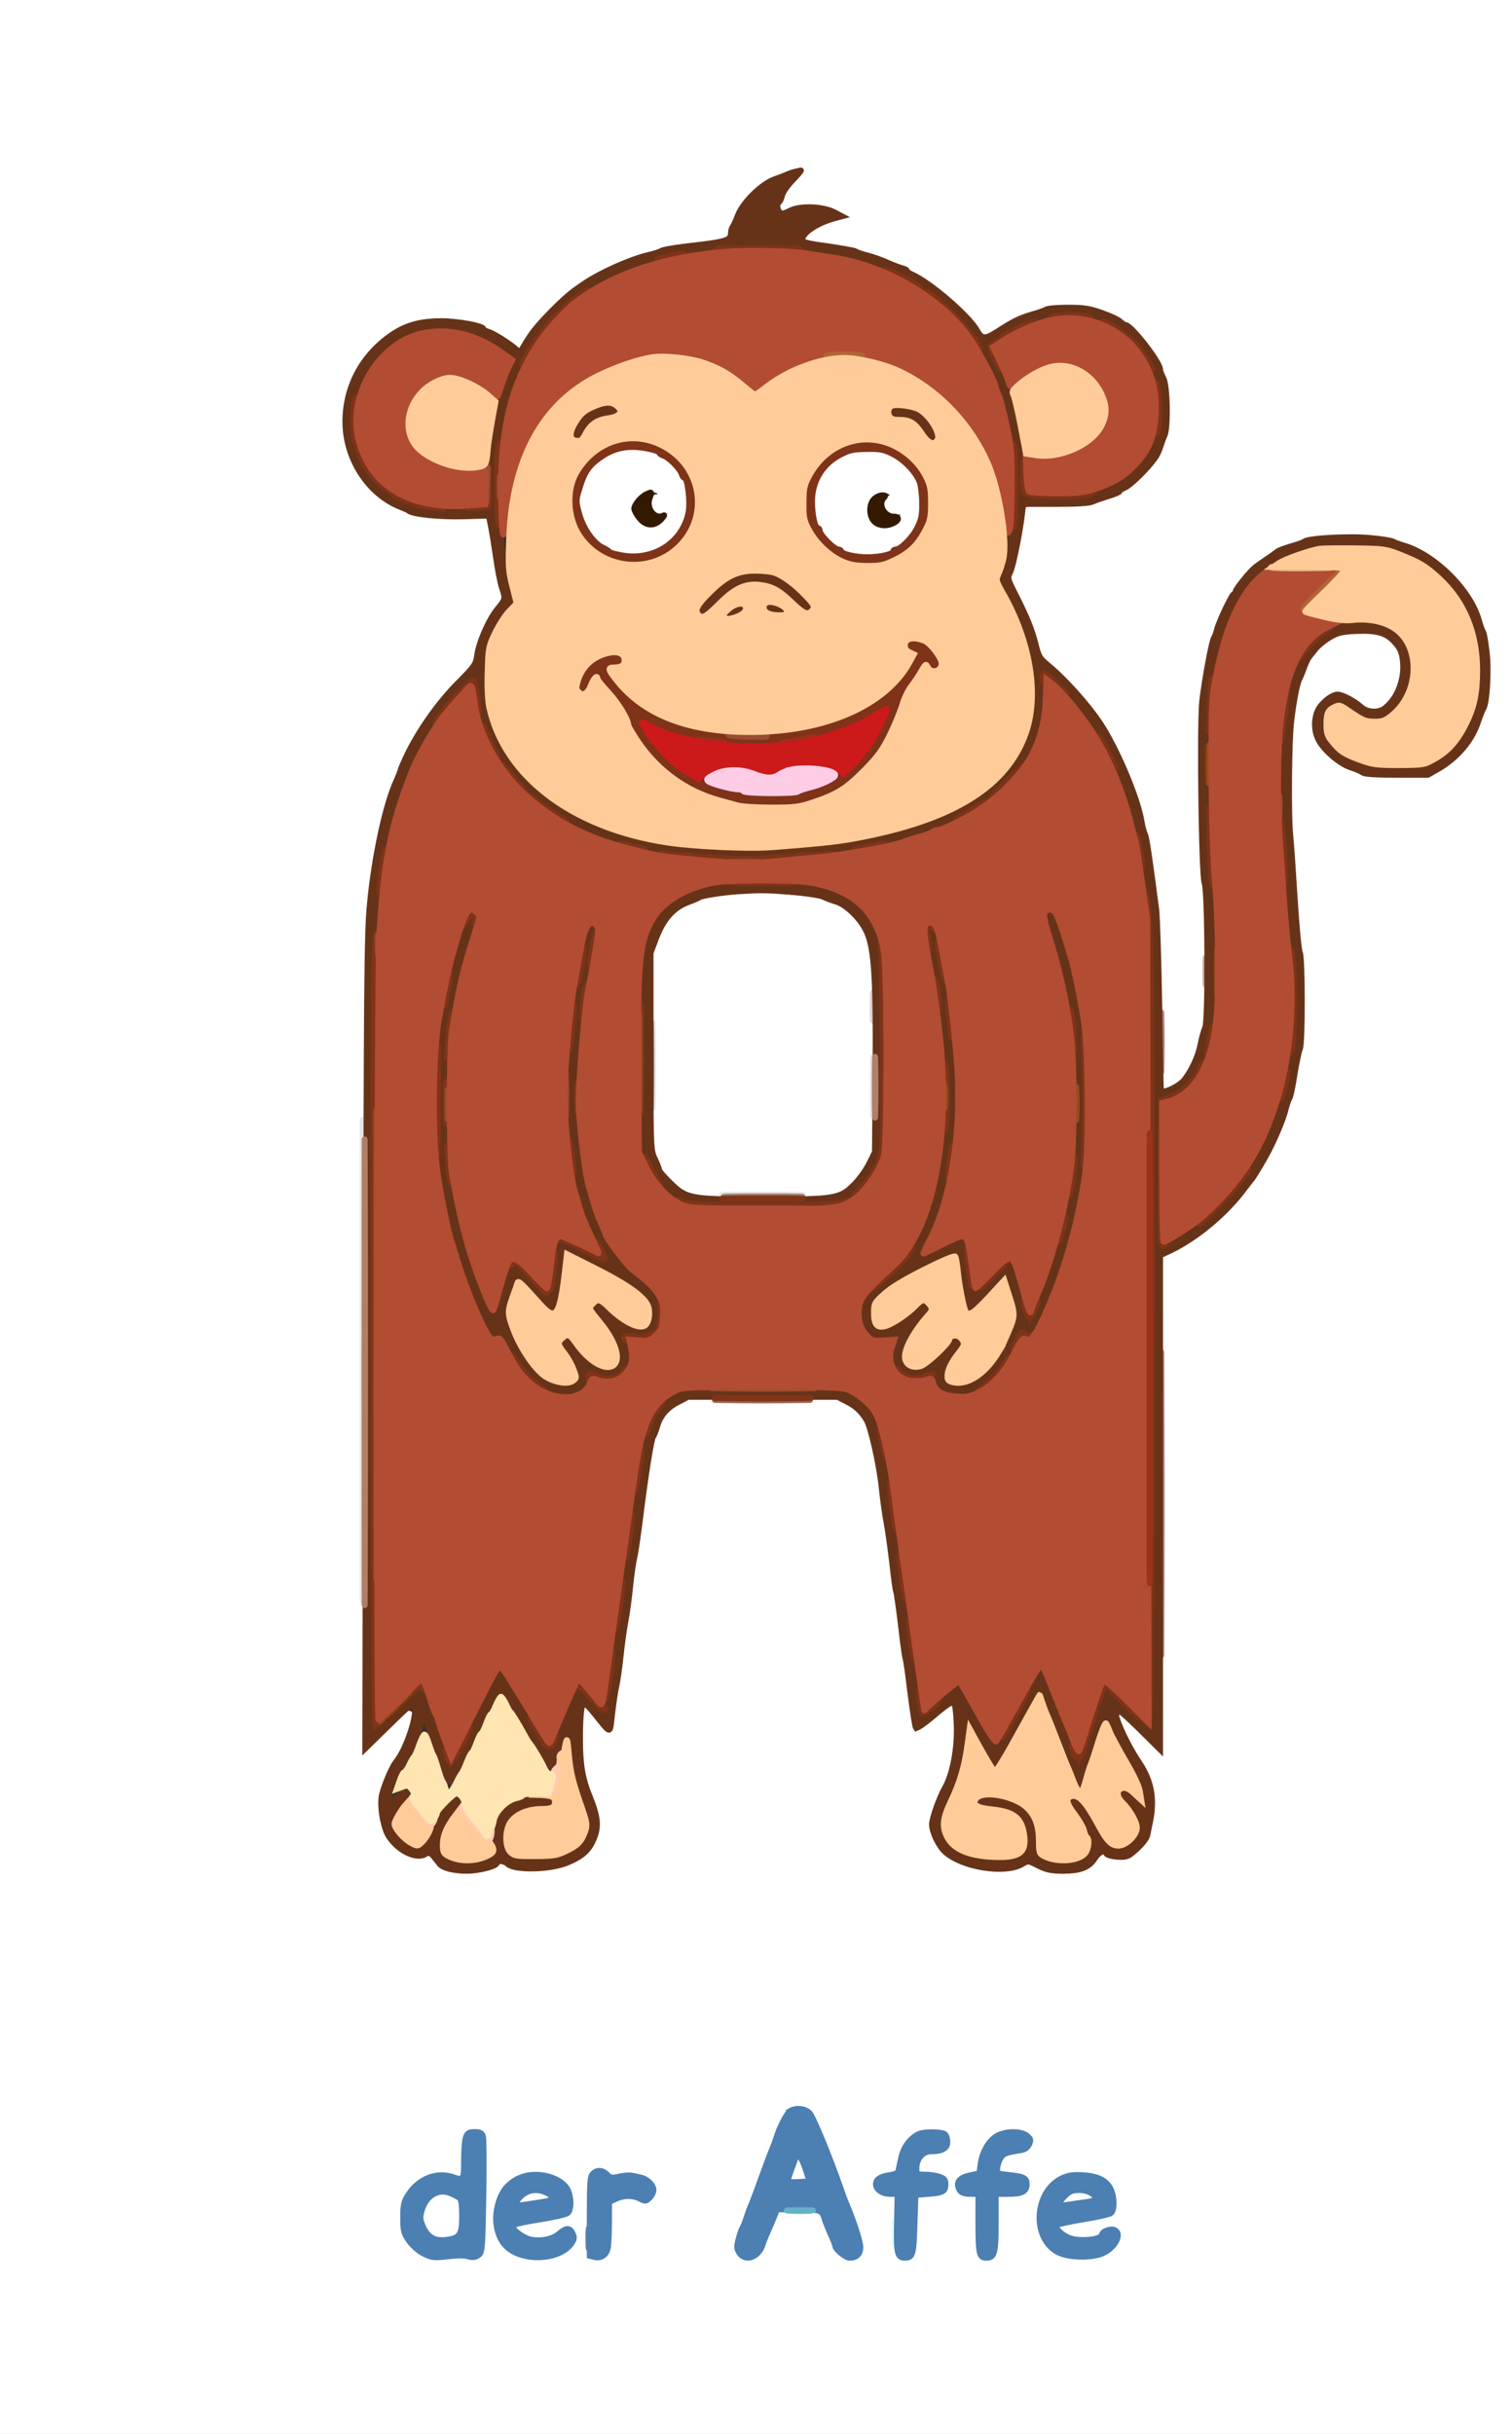 <svg version="1.0" xmlns="http://www.w3.org/2000/svg" viewBox="0 0 782 1258"><rect x="0" y="0" width="782" height="1258" fill="#333333" stroke="none"/><g fill="#FFF" stroke="#FFF" stroke-width="3"><path d="M0 629v629h782V0H0v629zM418 87c0 .5-2.1 2.9-4.6 5.2-4.9 4.5-8.4 10.3-8.4 13.9 0 1.6.4 1.9 1.8 1.4 8.2-3.4 18.6-3.1 26 .7 5.4 2.8 6.8 5.8 2.8 5.8-6 0-20.6 7.7-17.8 9.4.5.3 5.6 1.3 11.3 2.1 11.7 1.8 15 2.5 16.4 3.5.6.4 3.3 1.3 6 1.9 6.8 1.6 25.7 11.1 32.7 16.4 9.4 7.1 17.4 15 22.6 22.4 2.6 3.7 1.2 4.1 13.4-3.2 9.9-5.8 20-8.8 31.3-9.3 8.8-.3 10.9-.1 17.4 2.2 16.4 5.7 26.8 15.8 33.4 32.5 2.8 6.9 3.1 8.7 3.1 19.1.1 9.1-.3 12.5-1.8 16-4.8 11.7-6.8 15-12.3 20.2-6.1 5.6-12 9.1-21.4 12.5-6.8 2.5-8.6 2.7-23.2 2.8-17.8 0-16.1-.9-17.1 9-.6 6.7-4.5 24.7-5.6 26-.5.6.8 4.4 3.3 9.5 6.1 12.4 7.8 16.5 9.7 23.9 1.6 6.5 2 7 14.6 19.6 13.9 13.9 20.9 23.5 28.2 38.6 8.4 17.4 13.9 36.6 17.9 62.3 2.5 16.2 2.6 19.6 3 63.8.5 51 .2 48.5 6.1 45.4 6.3-3.3 11.2-13.4 14.2-29.3 2-10.3 2.2-13.5 1.7-36.5-.3-13.9-1.1-31.6-1.7-39.3-1.8-19-1.9-93.8-.3-102 .7-3.3 1.9-9.3 2.7-13.3 2.7-13 6.1-21.7 14.4-36.8 2.5-4.5 14.7-15.9 20.1-18.7 6.4-3.4 17.8-7.2 24-8.1 11.8-1.7 40.1 0 41.7 2.5.3.5 1.3.9 2.2.9 2.5 0 14.1 5.9 18.6 9.4 13.2 10.4 20.9 22.7 25.3 40.1 1.1 4.5 1.4 9.6 1 20.5-.4 13.3-.6 15.1-3.5 22.1-5.5 13.6-12.3 21.5-23.5 27.2-6.2 3.2-6.2 3.2-21.2 3.1-14.5-.1-15.3-.2-23.2-3.3-12.5-4.9-19.6-12.6-21-22.6-1.1-8.5 4.2-17.1 11.9-18.9 3.4-.8 8.9 1.4 14 5.4 4.9 4 8.5 3.9 12.5-.3 4.3-4.5 6.4-9 7-15.2 1.1-10.7-4.3-18.1-14.3-19.4-17-2.4-28.3 4.6-34.7 21.6-3.3 8.5-4.5 16.5-5.7 35.7-1.3 21.3 1.3 77.1 5.1 108.1 1.5 12.9.7 46.8-1.5 58-6.2 31.9-18.5 56.3-38 75.8-8 8-20.7 17.3-29.3 21.6L601 651v127.5c0 70.1-.3 127.5-.7 127.5-.5 0-4.8-3.8-9.6-8.4-12.5-12-12-11.6-10.2-6.6.8 2.3 4.6 9.4 8.4 15.8 9.5 16.1 10.4 21.1 7.1 38-1 5.2-1.9 7-5.6 10.7-6.4 6.6-11.8 8.1-17.8 5-2.7-1.5-3.1-1.4-4 .2-2.7 4.9-11.6 9.3-18.8 9.3-2.9 0-10.6-2.3-14.7-4.4-2.8-1.5-3.4-1.5-6.1-.1-7.2 3.7-23.4 2.8-33.8-2-10.3-4.7-14.7-11-14.6-21 .1-4.9.8-7.6 4.2-14.6 5.4-11.4 8.2-22.9 8.2-34 0-4.8-.3-9.4-.6-10.3-.5-1.2-2.6.1-9.4 5.9-4.9 4.1-9.3 7.5-9.9 7.5-1.3 0-1.7-1.9-3.1-14-.6-5.2-1.9-15.1-3-22-2.4-15.9-4.7-31.7-7-49.5-1-7.7-2.3-16.7-2.8-20-.6-3.3-1.6-10.5-2.2-16-1.6-14.2-5.9-35.4-8-39.5-2.1-4-5-6.9-10-9.9-3.4-2-4.7-2.1-42-2.1-37.2 0-38.7.1-42.5 2.1-7.1 3.7-9.2 6.6-12.3 16.3-1.6 5-3.3 12.5-3.6 16.6-.4 4.1-1.2 9.5-1.7 11.9-.6 2.5-1.9 11.7-3 20.5-1 8.9-2.1 16.7-2.4 17.4-.2.7-1.2 7.2-2 14.5-.9 7.2-2.2 16.8-3 21.2-.8 4.4-1.9 12.5-2.5 18-.6 5.5-1.7 13.6-2.5 18s-1.7 10.1-2 12.7c-.4 2.7-1 4.8-1.5 4.8s-3.4-3-6.6-6.8c-3.1-3.7-6.1-6.9-6.7-7.1-.6-.2-.8 5.7-.5 16.5.5 16.9.5 16.9 4.7 27.8 2.2 6 4.1 12.6 4.1 14.8 0 8.3-5.5 16-14.6 20.3-9.8 4.7-28.3 5.7-34.2 1.9-2.1-1.4-2.7-1.3-6.5.5-2.3 1.1-6.5 2.6-9.3 3.2-7.1 1.6-16.9-.9-21.4-5.6-2.8-2.9-3.5-3.2-8-2.7-5.8.5-9.9-1.6-15.8-8.4-4.3-4.9-5.5-9.4-5.5-21.5 0-7.4 1.3-10.8 9.4-24.4 4.5-7.6 7.7-17.6 6.7-20.6-.3-.9-4.5 2.6-11.9 9.8-6.3 6.2-11.8 10.8-12.2 10.4-1.3-1.3-.3-423.2 1-433.1.7-4.7 1.7-13.5 2.3-19.5.6-6.1 1.7-13.3 2.5-16 .7-2.8 1.6-7 2-9.5 1.6-10.1 9.2-30.7 16.2-44 7.3-13.7 14.2-22.9 26.4-34.9 6.1-6.1 6.7-7 7.3-12 .9-7.2 5.6-18.1 10.2-23.7 3.2-3.8 3.5-4.8 2.7-6.7-.6-1.3-1.8-7.2-2.7-13.3-1-6-2.1-12.5-2.7-14.5-.5-2-.9-5.2-.9-7.1v-3.4l-12.4.4c-14.2.5-23.6-.8-31.3-4.4-3-1.3-5.6-2.4-5.9-2.4-1 0-11-7.8-13.5-10.6-10.5-11.7-15-33.5-10-49.1 4.3-13.5 13.1-25.1 24-31.7 6.4-3.9 18.8-7.6 25.6-7.6 9.6 0 26 6 35.7 13.1l4.1 2.9 3.9-5.9c4.9-7.5 15.3-18.2 24.3-24.9 17.8-13.2 44.8-22.3 74.3-24.9 4-.4 5.2-.9 5.2-2.1.1-2.1 5.3-14.4 6.9-16.3.6-.8 2-2.6 3.2-4.1 1.9-2.6 11.7-9.8 13.4-9.8.4 0 2.1-.7 3.8-1.5 5.9-2.7 14.7-4.2 14.7-2.5zm-.4 1002.2c2.5 1.2 6.9 8.9 8.9 15.8.4 1.4 1.3 3.8 2.1 5.5 1.4 3.3 5.6 14.4 8.1 21.5.8 2.5 2.1 5.8 2.8 7.5.7 1.6 1.6 4.1 2 5.5.4 1.4 1.6 4.5 2.7 7 3.2 6.9 3.4 11.4.9 13.9s-7.7 2.8-10.8.6c-1.2-.8-2.9-3.6-3.9-6.2-1-2.7-2.3-5.7-3-6.8-.7-1.1-1.8-3.9-2.5-6.3l-1.2-4.2h-10.4c-9 0-10.4.2-11 1.7-.3 1-1.3 3.6-2.3 5.8-1 2.2-2.5 6-3.5 8.5-2.4 6.5-5.1 9-9.6 9-5.4 0-7.2-2.2-6.7-7.9.3-2.5 1.2-6.2 2-8.1.9-1.9 2.3-5.5 3.1-8 2.5-7.1 6.7-18.2 8.1-21.5.8-1.7 1.7-4.1 2.1-5.5.4-1.4 1.3-3.9 2-5.5.7-1.7 2-5.3 2.9-8 4.2-13 9.8-17.7 17.2-14.3zm-167.8 12.4c2.1 1.4 2.2 2.3 2.2 13.2 0 6.4-.3 20.2-.7 30.6-.6 16.9-.8 19.1-2.6 20.9-1.5 1.5-2.7 1.8-5.5 1.3-4.7-.8-4.3-.8-13.3 0-6.4.5-8.1.3-11.5-1.4-4.1-2.1-6.8-4.7-9.9-9.7-2.6-4-2.6-15.5 0-20.5 3.6-7.2 8.2-10.8 16.7-12.8 3.7-1 5.4-.9 8.8.3 2.4.8 4.4 1.5 4.6 1.5.2 0 .4-4.7.4-10.5 0-9.2.3-10.8 2-12.5 2.4-2.4 5.7-2.6 8.8-.4zm240.2.9c4.7 4.3.9 10.5-6.5 10.5-4.8 0-6.6 1.6-7.9 7.2-.6 2.8-.6 2.8 4.6 2.8 6.9 0 10.2 1.7 10.6 5.4.6 4.7-2.1 6.6-9.5 6.6H475v13.5c0 16.8-1 19.5-7.1 19.5-5.6 0-6.3-2.2-5.6-18.8.6-13.1.6-13.2-1.6-13.2-4.2 0-6.4-1.1-8.1-4.1-1.6-2.8-1.6-3.2-.2-5.4 1.6-2.4 3.3-3.1 8.6-3.7 2.2-.3 2.6-.9 3.1-5.5 1-8.2 5.6-14.1 12.8-16.4 3.9-1.2 10.9-.4 13.1 1.6zm42.3.6c2.1 2.6 1.6 6.6-1 8.6-.9.7-3.6 1.3-5.9 1.3-3.4 0-4.7.5-6.3 2.6-1.2 1.5-2.1 3.7-2.1 5 0 2.2.4 2.4 4.9 2.4 2.7 0 6.1.4 7.5 1 3.3 1.2 4.3 5.2 2.2 8.5-1.5 2.2-2.3 2.5-8 2.5h-6.3l-.6 9.7c-.4 5.4-.7 12.4-.7 15.5 0 6.4-1.3 7.8-6.9 7.8-4.9 0-5.5-2.4-4.7-18.2l.7-13.8h-2.6c-2.8 0-6.6-1.6-7.7-3.4-.4-.6-.8-2.3-.8-3.8 0-3.3 3.3-5.8 7.6-5.8 3 0 3.2-.3 3.8-4.5 1.3-8.5 6.6-15.4 13.5-17.6 4.5-1.5 11.3-.4 13.4 2.2zM315 1122.5c1 1.2 2.4 1.4 6.1.9 11.2-1.5 20.6 4.1 17.9 10.6-2.1 5-3.4 5.5-9.3 3.5-4.7-1.6-5.5-1.6-8.8-.2-3.5 1.4-3.6 1.7-4.2 7.7-.4 3.5-.7 9.2-.7 12.8 0 4.7-.5 7.1-1.7 8.4-2.1 2.4-8.8 2.5-10.2.1-1.1-2.1-.2-41.1 1.1-43.6 1.1-2.2 8-2.4 9.8-.2zm-29.5 1.3c6.6 2.3 11.5 8.4 11.5 14.6 0 6.1-2.6 8.1-12 9.4-10 1.4-16.9 2.8-17.5 3.4-.3.3.4 1.3 1.6 2.4 1.4 1.3 4 2 8.8 2.2 6.1.4 7 .2 9.9-2.3 3.5-3 7.9-3.6 9.3-1.4.5.8.9 2.9.9 4.7 0 7.2-9.9 11.9-23 11-12.1-.9-18.8-7.3-19.7-18.9-.7-8.5.9-13.7 5.7-19.2 6.3-7.1 14.7-9.2 24.5-5.9zm280.2-.3c5.8 1.7 10.7 6.5 11.8 11.5.8 3.8-.1 9.7-1.8 10.7-.7.4-4.8 1.3-9.2 2-12.1 1.9-17.5 2.9-18.1 3.6-.4.3.9 1.5 2.7 2.6 5 3.1 13.8 2.9 17.6-.3 4.4-3.6 6.8-4 9.2-1.5 3 3.3 2.6 6.3-1.4 10.2-4 3.9-9.6 5.7-17.7 5.7-10.5 0-16.5-3.4-20.7-11.7-2.2-4.4-3-15.6-1.2-16.7.4-.3 1.1-1.9 1.4-3.5 1-4.7 7.1-10.8 12.5-12.5 6.2-1.9 8.9-1.9 14.9-.1z"/><path d="M319.5 233.8c-5.5 1.9-10.8 6.1-14.1 10.8-3 4.3-3.7 6.4-4.1 11.6-1 11.8 3.7 20.8 13.7 26.3 4.8 2.6 6.5 3 13 2.9 6 0 8.3-.5 11.5-2.4 5.7-3.3 9.3-6.8 12.3-12 2.3-3.8 2.7-5.6 2.7-12 0-7.1-.3-7.9-4-13.5-5.7-8.5-11.5-11.8-21.4-12.1-4.2-.2-8.5 0-9.6.4zm21.4 20.1c1.6 1 .6 3.1-1.4 3.1-.7 0-1.7.9-2 2.1-1.3 4 5.4 8.2 6.9 4.3.3-.8 1-1.2 1.6-.9 1.9 1.2 1 3.7-2.4 7.1-2.6 2.6-4.2 3.4-6.9 3.4-6.8 0-12.4-7.7-9.7-13.2 2.8-5.5 9.8-8.5 13.9-5.9zm102.6-20c-3.6.7-10.1 3.7-13.3 6.4-.7.5-2.7 3.1-4.4 5.6-2.6 3.8-3.2 5.8-3.6 11.9-.6 8.9 1.3 14.4 6.7 20 5.7 5.8 11.4 8.2 19.7 8.2 11.1-.1 19.6-5.2 24.3-14.5 2.8-5.6 3.2-16 .8-21.6-4.6-11.2-17.8-18.2-30.2-16zm17.3 20.5 2.4 1.3-2.6 1.7c-2.8 1.8-3.4 4.4-1.4 6.4 1.5 1.5 5.1 1.5 6.6 0 2-2 2.4-.2.8 3.6-3.3 7.9-13.9 8-17.9.3-1.9-3.7-1.9-4-.2-7.6 1-2.3 2.9-4.5 4.8-5.4 3.9-1.9 4.6-2 7.5-.3zM375.5 463c-11 1.2-21.8 5.5-27.2 10.8-4.9 5-5.7 6.5-8.4 16.7-1.7 6.4-1.9 11.4-1.9 54.6v47.7l2.6 5.8c3.4 7.8 8.8 14.2 13.8 16.5 3.8 1.7 7.2 1.9 40.1 1.9 32.8 0 36.4-.2 40.1-1.9 4.7-2.1 9.9-7.9 13.4-14.8l2.5-4.8.3-43.5c.2-24.5-.1-47.9-.7-53.5-1.9-18.4-8-27.1-22.6-32.3-10.6-3.8-33.4-5.2-52-3.2zm37.1 654c-.3.8-1.2 3.4-2 5.7l-1.5 4.3h7.7l-1.4-4.8c-2-6.7-2.1-6.9-2.8-5.2zm-187.3 18.4c-6.2 2.8-8.2 11.4-3.9 17.1 3 3.9 7.4 5 12.2 3 2.7-1.1 3.4-2 3.4-4.2 0-1.5.3-5.1.6-7.9.6-4.7.4-5.3-1.7-6.7-3.7-2.4-7.1-2.8-10.6-1.3zm45.1.7c-2.4 2.6-2.6 3.1-.9 2.6 1.1-.3 4.9-1.1 8.4-1.8 6-1.1 6.2-1.3 4-2.5-4.2-2.3-8.2-1.7-11.5 1.7zm282.1-.7c-1.6 1.3-2.8 2.7-2.5 2.9.3.3 3.8-.1 7.8-1 6.3-1.4 7-1.8 5.4-2.9-2.7-2.1-7.4-1.6-10.7 1z"/></g><path d="M187.5 703.5c0 111.1.1 156.4.2 100.7.2-55.8.2-146.7 0-202-.1-55.4-.2-9.8-.2 101.3zm150-153c0 19.8.1 28 .2 18.3.2-9.7.2-25.9 0-36-.1-10.1-.2-2.1-.2 17.7zm113.9 11c0 13.7.2 19.5.3 12.8.2-6.7.2-17.9 0-25-.1-7-.3-1.6-.3 12.2zm-74.2 56.2c9.2.2 24.5.2 34 0 9.5-.1 2-.3-16.7-.3s-26.5.2-17.3.3z" stroke-width="3" fill="#E5E5E5" stroke="#E5E5E5"/><path d="M451.4 520.5c0 6.6.1 9.2.3 5.7.2-3.4.2-8.8 0-12-.2-3.1-.3-.3-.3 6.3z" fill="#E5CCCC" stroke="#E5CCCC" stroke-width="3"/><path d="M623.4 502c0 6.3.1 8.9.3 5.7.2-3.1.2-8.3 0-11.5-.2-3.1-.3-.5-.3 5.8z" fill="#CCB2B2" stroke="#CCB2B2" stroke-width="3"/><path d="M600.4 538.5c0 13.7.2 19.5.3 12.8.2-6.7.2-17.9 0-25-.1-7-.3-1.6-.3 12.2zm.1 239c0 69.8.1 98.3.2 63.2.2-35.1.2-92.3 0-127-.1-34.8-.2-6.1-.2 63.8z" stroke-width="3" fill="#B27F7F" stroke="#B27F7F"/><path d="M336.5 550.5c0 19.8.1 28 .2 18.3.2-9.7.2-25.9 0-36-.1-10.1-.2-2.1-.2 17.7zm41.8 68.2c9.3.2 24.1.2 33 0 8.9-.1 1.4-.3-16.8-.3-18.1 0-25.4.2-16.2.3z" stroke-width="3" fill="#997F66" stroke="#997F66"/><path d="M624.4 501.5c0 5.5.1 7.6.3 4.7.2-2.9.2-7.4 0-10-.2-2.6-.3-.2-.3 5.3zM374.2 723.7c10.8.2 28.8.2 40 0 11.2-.1 2.3-.2-19.7-.2s-31.1.1-20.3.2z" stroke-width="3" fill="#99664C" stroke="#99664C"/><g fill="#663319" stroke="#663319" stroke-width="3"><path d="M411.5 88.7c-1.1.2-2.9.8-4 1.3s-4.2 1.7-7 2.7c-6.7 2.4-16.5 12.1-19 18.9-1 2.7-2.2 5.3-2.7 5.8-.4.6-.8 2-.8 3.3 0 3.3-2.7 4.2-16 5.8-14 1.6-19.1 2.5-20.5 3.4-.5.4-3.5 1.3-6.5 2-9.2 2.2-24 8.8-32.7 14.6-7 4.7-9.7 7-17.3 14.6-7.3 7.5-10.1 10.9-14.1 17.8l-2 3.3-2.2-1.9c-3.5-3.1-11.9-8.3-14.4-8.9-1.3-.4-2.3-1-2.3-1.4 0-1.6-13.2-4-21.8-4-10.4 0-17.6 1.9-24.7 6.5-15.8 10.4-24.9 26.9-24.9 45.5 0 19.1 11.8 37.4 28.4 44 1.9.7 4 1.7 4.5 2.1 2.5 1.8 16 3.1 28.2 2.8l13.1-.4 1.1 5.5c.6 3 1.8 10.4 2.7 16.5.8 6 2.2 12.9 3 15.3 1.9 5.8 1.9 5.8-2.4 11.1-4.4 5.3-9.7 17.4-10.5 24.3-.6 4.2-1.5 5.5-10 14-10 10.1-20 24.3-26.1 36.9-2 4.2-3.6 8-3.6 8.4 0 .4-.9 2.6-1.9 4.9-5.6 11.9-11.5 39.2-13.8 63.8-1.5 15.3-1.7 41.7-2 226.9l-.4 209.7 12.3-12c10.9-10.7 12.3-11.8 13.1-10 1.9 4.1-4.1 22.4-9.5 28.9-2.4 3-7 14.2-7.5 18.3-.7 6.6 1.2 16.4 4 20.5 5.2 7.7 14.9 12 19.2 8.5 1.3-1.1 1.9-.8 3.8 1.6 1.2 1.5 2.7 3.3 3.2 4 1.7 2 7.5 3.4 14 3.4 6.2 0 15.5-2.4 15.5-4.1 0-1.4 4-1.1 5.5.5 3.6 3.5 22.2 3.1 31.1-.7 7.6-3.2 11-6.3 13.4-12 2.8-6.4 2.3-11.6-1.9-21.9-3.9-9.5-5.1-16.7-5.1-30.2 0-11.7.8-18.6 2-18.6.4 0 2.9 2.6 5.4 5.7 9 11.1 7.9 11.1 9.2.2.6-5.2 1.6-11.8 2.2-14.5.6-2.7 1.6-9.6 2.2-15.4.6-5.8 1.7-13.9 2.5-18s1.9-12.5 2.5-18.5c.6-6.1 1.6-12.6 2.1-14.6.5-1.9 1.8-10.7 2.9-19.5 2.9-23.2 5.8-41.5 6.8-42.8.5-.6 1.4-3 2.1-5.3 1.5-5.6 5.3-9.9 11.2-12.8l4.8-2.5h77.2l4.7 2.4c4.8 2.4 7.6 5 10.4 9.6 2.2 3.7 6.6 23.1 7.8 35 .6 5.8 1.7 13.9 2.5 18s2.1 13.7 3 21.4c.8 7.6 1.8 14.2 2 14.6.3.5 1.4 8.3 2.5 17.4 1 9.2 2.2 17 2.4 17.5.3.4 1.4 8.4 2.5 17.6 1.2 9.3 2.4 17.2 2.8 17.6.5.5 4.8-2.5 9.7-6.7 6.4-5.4 9.2-7.2 10-6.4.6.6 1.2 5.9 1.4 11.9.4 11.9-2.1 25.2-6 32-3 5.3-6.8 16-6.8 19.1 0 3.9 3.4 11.1 6.7 14.1 8.7 8.1 31.1 11.7 40 6.4 3-1.8 3.2-1.8 8.4.9 4.3 2.1 6.7 2.6 12.6 2.6 9 0 13.5-1.7 16.5-6.4 2.2-3.5 5.3-4.7 6-2.5.2.6 2.6 1.4 5.3 1.6 3.8.3 5.6 0 7.4-1.4 4.2-3.2 8.2-7.7 8.5-9.8.2-1.1.9-4.4 1.5-7.3 2.3-11.4.6-20.7-5.6-30-8-11.9-14.7-28.1-11.8-28.1.6 0 5.8 4.8 11.8 10.6l10.7 10.6V648.9l5.3-2.5c13.6-6.5 28.7-19.1 38.2-31.9 1.7-2.2 3.2-4.2 3.5-4.5.9-.8 6.5-10.1 8.8-14.5 4.1-7.9 7.9-17.1 9.1-22 .7-2.7 1.6-5.4 2.1-6 .4-.5 1.6-6 2.5-12 1-6.1 2.2-12 2.8-13.3 1.4-2.9 1.3-47.1 0-49.8-.6-1-1.8-13.8-2.7-28.4-.9-14.6-1.9-29.2-2.3-32.5-1-10.1-.7-48.5.5-58.5 1.3-10.8 3-19.6 4.2-21.9.5-.9 1.6-3.5 2.4-5.9.9-2.4 2.1-4.9 2.6-5.5.5-.7 2.1-2.6 3.5-4.4 1.4-1.7 4.7-4.4 7.3-5.9 3.9-2.3 6.2-2.9 13.2-3.2 11.1-.5 15.9.8 20.3 5.7 2.8 3.1 3.7 5.1 4.2 9.3 1.2 9.5-2.6 19.6-9.2 24.8-3.4 2.7-9.3 2.3-12.6-.8-3.2-2.9-9.5-6.2-11.9-6.2-3.1 0-8.8 4.7-10.4 8.6-1.8 4.3-1.8 9.6.1 13.9 2.2 5.4 10.9 13.1 16.9 15.1 2.8.9 5.7 2.2 6.5 2.8.9.7 7.1 1.1 17.5 1.1h16.1l5.6-3.2c9.9-5.8 17.4-14.8 20.5-24.6 1-2.9 2.1-5.7 2.5-6.3 1.9-2.4 3-19.8 1.8-29.4-.6-5.2-1.4-10-1.9-10.5-.4-.6-1.3-3-2-5.5-4.2-15.8-23-34.5-39.2-39.1-2.3-.7-4.8-1.6-5.3-2-.6-.4-5.7-1.3-11.4-1.8-10.6-1.1-32.3 0-34.5 1.8-.6.5-3.7 1.6-7 2.5-3.2 1-6.3 2.1-7 2.7-.6.5-2.9 2.2-5.2 3.7-2.2 1.5-4.9 3.4-6 4.2-2.9 2.3-10.4 11.5-10.4 12.8 0 .7-.4 1.2-.8 1.2-1 0-7.8 14.3-8.8 18.5-.4 1.6-1.1 3.5-1.5 4.1-1.1 1.3-4.7 20.7-6.1 32.4-1.4 11.7-.4 90.4 1.2 94.5 1.7 4.2 2 71.2.3 74.6-.6 1.3-1.7 5.2-2.4 8.7-1.2 6.3-4.6 13.6-8.5 18.5-2.7 3.3-11.3 7.3-11.9 5.4-.2-.6-.6-20.3-.9-43.7-.4-23.4-1.1-45.9-1.6-50-3.5-27-5-37.1-5.8-38.7-.5-1-1.3-3.8-1.7-6.3-1.8-11.4-11.1-34.1-19.8-48.5-6-9.9-19.1-24.8-28.8-32.8-4.1-3.3-4.8-4.5-6.3-10.8-1.9-7.6-4.5-14-10.7-26.2-3.9-7.7-3.9-8-2.4-11s5-20.4 6.2-30.7l.5-4.5h16.7c10.8 0 17.6-.4 19.2-1.2 1.3-.6 5-1.9 8.2-2.9 3.1-.9 5.7-2 5.7-2.4 0-.4 1.3-1.3 2.9-2 2.7-1.1 11.2-9.4 15.3-15 1-1.3 2.3-4 2.9-5.9.6-2 1.6-4.7 2.2-6 1.9-3.9 1.5-25.9-.6-29.6-.9-1.7-1.7-3.7-1.7-4.6 0-3.7-15-22.9-17.8-22.9-.5 0-1.7-.8-2.8-1.8-1-1-5.3-3-9.6-4.5-6.2-2.2-9.3-2.7-17.2-2.7-5.3 0-10.4.4-11.4.9-.9.6-4.4 1.8-7.7 2.7-6.3 1.9-9.6 3.5-18.2 9.1-5.7 3.6-7.6 3.5-9.8-.6-4-7.5-24.1-24.9-33.7-29.2-1.6-.7-2.8-1.6-2.8-2 0-.4-1.1-1-2.5-1.3-1.4-.4-4.9-1.7-7.8-3-2.8-1.3-7.4-2.9-10.2-3.6-2.7-.7-5.4-1.6-6-2.1-.5-.4-7-1.5-14.2-2.6-11.3-1.5-13.3-2.1-13.3-3.5 0-3.6 8.5-9 17.5-11.2l3-.8-4-2.1c-6-3.1-17.8-3.5-22.9-.8-3 1.5-4.3 1.8-5.3 1-1.5-1.3-1.7-4.5-.4-5.4.5-.3 1.2-1.8 1.6-3.4.3-1.6 2.8-5.2 5.5-8s4.6-5 4.2-5c-.4.1-1.6.3-2.7.6zm3.4 40.3c3.1.5 10.3 1.7 16.1 2.6 5.8.9 11 1.9 11.5 2.4.6.4 3.2 1.3 6 1.9 5.1 1.3 13.1 4.6 20 8.2 18.4 9.8 34 25.9 43.5 44.9 4.7 9.4 6.8 15.9 10.1 31 2.6 11.8 2.9 15.6 3 31 .1 12.2-.3 19.3-1.4 23.5-.8 3.3-2 9.1-2.7 13-.7 3.8-1.9 8.1-2.7 9.5-1.4 2.4-1.2 3 3 10.5 2.5 4.4 4.8 9.1 5.2 10.5.4 1.4 1.1 3 1.6 3.5.7 1 3.9 11.4 5.9 19.5 2.5 9.9 2 31.4-.9 36.7-.6 1-1.7 3.9-2.7 6.5-.9 2.7-2 4.8-2.3 4.8-.3 0-1.3 1.5-2 3.2-1.9 4.3-16.8 19-20.9 20.7-1.8.7-3.2 1.7-3.2 2.1 0 .4-3.7 2.4-8.2 4.5-12.3 5.6-13.7 6.2-20.3 8.1-3.3.9-6.9 2.1-8 2.5-1.1.5-6.7 1.9-12.5 3s-12.3 2.4-14.5 2.9c-2.2.5-10.1 1.3-17.5 1.9-7.4.6-18.4 1.6-24.5 2.2-8.8.9-14.6.8-29.2-.5-20.6-1.8-33-3.4-35.3-4.5-.8-.5-4.9-1.6-9-2.6s-7.7-2.1-8-2.4c-.3-.3-2.3-1.2-4.5-2-6-2-15.5-6.7-20.1-9.8-2.3-1.5-5.9-4-8-5.4-3.8-2.6-14.8-13.9-19-19.6-1.2-1.6-3.6-5.8-5.4-9.3-1.8-3.6-3.6-7.3-4.2-8.3-1.8-3.6-3.8-16.9-3.8-25.5 0-15.6 3.9-27.3 11.8-35.4 3.4-3.6 3.5-4 2.5-7-1.2-3.5-3.2-14.3-5.7-32-4.3-29.1.1-63.4 11-86.6 11.5-24.7 36.3-45.4 62.9-52.7 3.3-.9 6.9-2 8-2.5 3-1.3 6.6-1.9 19.2-3.5 6.4-.8 11.8-1.7 12.1-2 1-.9 37.4-.5 43.1.5zm152.5 36c15.3 5.1 25.5 16.1 30.6 32.9 1.9 6.1 2.2 9 1.8 16.2-.3 4.9-1 9.5-1.5 10.1-.6.7-1.3 2.6-1.7 4.3-1.6 6.7-9.5 15.7-18.8 21.3-8.4 5.2-15.3 6.6-30.9 6.7-10.7 0-15-.4-16.2-1.3-1.2-1-1.7-3.8-2-12-.6-19.2-5.9-41.4-13.5-56.6l-3.4-7 3.7-3.1c4.9-4.2 14.7-9.1 21.9-10.9 3.2-.9 6.1-1.8 6.4-2.1 1.4-1.4 18.1-.3 23.6 1.5zm-318.1 9.3c4.3 2 8.3 4.1 9 4.7.7.5 2.7 2.1 4.5 3.6 3.2 2.6 4 5.1 2.3 6.9-.5.6-2.3 5-4 10-4.6 13.2-7.4 30.4-7.8 47.6l-.4 14.7-3.1.6c-4.8 1-24 .7-29.8-.4-2.9-.6-8.6-2.6-12.6-4.5-28-13.5-33.3-50.8-10.6-74.2 10.3-10.6 17.7-13.4 33.7-13 10.3.3 11.5.5 18.8 4zm465 107.8c4 .6 7.7 1.5 8.2 1.9.6.4 3.3 1.5 6.2 2.4 2.8 1 5.7 2.4 6.3 3.2.7.7 1.8 1.4 2.4 1.4 2.1 0 13.3 10.9 17 16.5 4.8 7.2 9.3 18.4 10.5 26.5 2.1 12.9.8 28.3-2.9 36.6-1.1 2.4-2 4.7-2 5.1 0 1.5-6.3 9.6-9.9 12.8-5.6 5-12.8 8.3-19.8 9.1-7 .7-24.7-.9-26.6-2.4-.7-.5-2.9-1.5-5-2.2-4-1.3-11.5-7.8-13.6-11.7-.6-1.2-1.1-4.4-1.1-7.2 0-3.9.6-5.6 2.6-8 3.6-4.3 7.8-4.2 13 .3 10.2 8.7 19.7 5.8 26.6-8.1 2.8-5.7 3-6.9 2.7-14.5-.4-7.2-.8-8.8-3.1-11.8-4.3-5.6-8.4-8.1-15.4-9.3-18.8-3.2-33.7 5.5-40.6 23.7-3.3 8.5-3.7 10.5-5.8 27.8-2.2 18.3-2.6 38.1-1 52.8.6 5.2 1.9 22.1 3.1 37.5 1.1 15.4 2.5 33.8 3.1 41 .8 9.5.8 16.4 0 25.5-3.6 40.2-14.6 66.9-37.5 90.6-9.4 9.8-26.6 22.4-30.6 22.4-.8 0-1-11.2-.9-37.6l.3-37.6 4.9-1.9c10.2-3.8 15.7-12 20.4-29.9 2.7-10.4 2.7-10.7 2.5-42.1 0-17.5-.6-34-1.2-37-2-10.3-3.4-63.8-2.2-84.5.6-10.5 1.5-20.4 2-22 .6-1.6 1.5-6.2 2.1-10.3 2.8-17.2 11.5-34.7 22.4-44.9 4.8-4.4 16.5-11.2 19.5-11.2.9 0 2.1-.4 2.7-.9 2.6-2.7 28.4-3.9 40.7-2zm-165 74.1c7.4 7.5 17.7 20.5 17.7 22.4 0 .4.6 1.5 1.4 2.3.7.9 3 5 5.1 9.1 2 4.1 4.2 8.3 4.7 9.4 1.6 3 7.6 21.9 8.3 26.2.4 2.1 1.3 5.7 2 7.9s1.8 8.7 2.5 14.5c.6 5.8 1.6 12.5 2.1 15 2.4 11.8 3 65.4 2.7 243-.2 144.9-.6 185.5-1.5 185.5-.7 0-5.9-4.6-11.6-10.3-5.7-5.6-10.6-10.2-10.9-10.2-.7 0-3.7 8.4-8.3 23.5-2 6.6-3.8 12.6-4 13.3-.9 2.6-3.2 1-4.4-3.1-.7-2.3-2.4-6.6-3.7-9.5-1.3-2.9-2.4-5.8-2.4-6.5 0-.7-.6-2.1-1.4-3.2-.7-1.1-2.1-4.5-3.1-7.5s-2.1-6-2.5-6.5c-.4-.6-1.3-2.7-1.9-4.8-.7-2-1.6-3.7-2-3.7-.3 0-2.2 3-4 6.7-4.4 8.8-17.1 31.5-18.2 32.7-1.2 1.3-3.9-1.3-6.1-5.9-1.1-2.2-3.2-6.3-4.8-9-1.6-2.8-3.7-6.8-4.8-9-1.1-2.2-2.6-4.9-3.4-5.9-1.5-1.8-1.6-1.8-4.6 1-1.7 1.6-4.1 3.8-5.4 4.8-1.3 1.1-3.8 3.2-5.7 4.8-1.8 1.6-3.7 2.6-4.2 2.1-.4-.4-1.5-6.5-2.3-13.5-.9-6.9-1.8-13.2-2.1-14-.3-.7-1.4-8.5-2.4-17.3-1.1-8.9-2.2-16.7-2.5-17.5-.3-.8-1.5-9.1-2.6-18.3-1-9.2-2.1-17.1-2.4-17.5-.2-.4-1.2-7-2-14.7-2-16.9-6.1-35.4-8.9-40.4-2.7-4.7-6.4-8.2-12.2-11.5l-4.8-2.6h-80.5l-5.4 3.1c-6.4 3.8-11.4 9.6-12.9 15.2-.6 2.3-1.4 4.6-1.9 5.2-.4.5-1.3 4.1-1.9 8-.6 3.8-1.6 9.9-2.1 13.5-1.4 8.1-5.4 37.4-8 58-1.1 8.5-2.2 16.2-2.6 17-.3.8-1.4 8.4-2.4 17-2.3 18.4-4.2 29-5.1 29-.4 0-3.1-2.8-5.9-6.2-5.9-7.1-6.8-7.7-7.6-5.1-.3 1-1.9 4.6-3.5 8-1.6 3.4-2.9 6.4-2.9 6.8 0 .3-1.3 3.5-3 7-1.6 3.5-3 6.9-3 7.5 0 .5-.8 1-1.7 1-1.6-.1-10-13.2-23.2-36.1l-2.4-4.2-2 3.9c-1.1 2.1-6.6 12.9-12.2 23.8-5.6 11-10.7 20.2-11.3 20.4-.6.2-1.8-1.8-2.6-4.5-.9-2.6-2.9-8.6-4.7-13.3-1.7-4.7-4-11.2-5-14.5-1.1-3.3-2.4-6.4-2.9-6.9-.6-.6-5.2 3.2-11.9 9.8-6.1 6-11.4 10.5-12 10.2-.8-.5-1.1-56.3-1.1-193.8 0-164.8.2-196.6 1.6-216.7 3.4-51.2 11.3-79 30.5-107.6 6.6-9.9 19.6-23.7 20.2-21.5.2.8 1.1 6 2 11.5 1.7 10.7 2.1 11.8 8.1 23.4 12.2 23.8 37.6 41.9 70.6 50.3 12.9 3.3 21.9 4.6 41.6 5.9 16.7 1.1 21.8 1.1 41.7-.5 23.8-1.8 26.5-2.2 44.2-5.9 31.4-6.8 53.3-17.3 67.7-32.5 12.3-13.1 17.9-26.9 18.1-44.9.1-6.2.6-11.3 1-11.3s4.5 3.7 9 8.2zM267.7 885.5c3.7 6.4 8 13.4 9.5 15.8 1.5 2.3 3.7 5.9 4.8 7.9 2 3.7 4 5 4 2.6 0-1 2.3-6.2 6.6-15.2.8-1.6 1.4-3.5 1.4-4.3 0-.8.5-1.1 1-.8.6.3 1 4.5 1 9.2 0 8.7 1.6 20.9 3 22.8.4.5 1.5 3.5 2.5 6.5s2.1 5.9 2.6 6.4c1.7 1.9 1 10.7-1.3 14.7-4.6 8.2-23.4 13.4-36.1 9.8-5.3-1.4-7-4.6-6.5-11.9.8-10.5 6.2-15 18.1-15 6 0 6.7-.2 6.7-2s-.7-2-6.5-2c-11.1 0-18.4 4.5-21.2 12.9-1.5 4.8-1.6 10.4-.1 11.9.9.9.6 1.7-1.2 3.7-3.3 3.5-8.1 4.8-16.5 4.3-6.1-.3-7.8-.7-9.9-2.7-4.7-4.4-2.7-13.8 5.1-24 2.4-3.2 3-4.7 2.2-5.5-1.5-1.5-7.6 5.7-11.8 14.1-4.4 8.8-5.8 10.3-9.4 10.3-2.6 0-8.7-3.3-9.5-5.2-.2-.5-1.1-1.6-2-2.4-3.4-3.4-1.1-10.4 5.5-17.3 2.2-2.3 2.3-4.1 0-4.1-2 0-6.7 5.3-6.7 7.7 0 1.4-.4 2.1-1 1.8-1.8-1.1-.3-13.8 1.9-15.5.3-.3 1.4-2.1 2.4-4s3.3-6.2 5.3-9.4c1.9-3.2 3.9-8 4.6-10.5 2-8.2 3.9-9.1 5.7-2.9 1.2 4.3 2.7 8.5 7.6 21.5 2.1 5.4 3 6.9 3.9 6 .6-.7 6.2-11.4 12.4-24 8.6-17.2 11.8-22.7 13.2-22.7 1.3 0 3.9 3.5 8.7 11.5zm271-10.3c.5.7 1.5 2.9 2.2 4.8.7 1.9 1.9 4.6 2.6 6 .7 1.4 1.8 4.3 2.5 6.5s1.6 4.4 2 5c.4.5 1.3 2.8 2 5s2.3 6.4 3.6 9.2c1.3 2.9 2.6 6.4 3 7.8.3 1.4 1 2.7 1.4 3 .4.2 2.2-4.1 4-9.8 1.7-5.6 4.3-13.5 5.6-17.5 1.3-4 2.4-7.9 2.4-8.8 0-3.4 2.6-.4 4.9 5.6 1.3 3.5 3.9 8.8 5.7 11.9 10.6 18.2 10.6 18.2 11.2 24.7.2 3.5.1 6.4-.4 6.4s-2.2-1.9-3.9-4.1c-3.7-5.1-6.3-6.6-7.1-4.4-.4 1 .5 2.8 2.4 4.8 4 4.2 7.2 10.5 7.2 14.1 0 4.3-6.7 10.6-11.2 10.6-3.9 0-9.8-4.2-9.8-7 0-1-.6-2.3-1.4-2.9-.8-.6-2-2.6-2.7-4.4-1.7-4.2-7.8-11.7-9.5-11.7-2.3 0-1.6 2.2 2.1 6.9 2 2.5 3.8 5.6 4.2 7 .3 1.3 1.2 3.6 1.9 5 .8 1.4 1.4 3.4 1.4 4.4 0 3.4-2.9 7.5-6.1 8.6-5.1 1.8-14.8 1.3-19.7-.9l-4.3-2 .6-4.4c1.6-10.4-4.4-21.1-13-23.5-4.3-1.2-14.8-1.5-15.8-.5-.3.3-.3 1.2 0 2 .4 1 2.3 1.4 6.4 1.4 10.4 0 16 3.5 17.9 11.2 2.6 10.4-1 15.7-11.2 16.5-6.5.5-20.8-1.3-20.8-2.6 0-.4-1.6-1.3-3.5-2s-4.7-2.9-6.2-4.8c-2.4-3.1-2.8-4.6-2.7-9.7.1-5.1.8-7.5 4.2-14.1 4.8-9.4 7.3-19.4 8.1-32.5l.6-9.5 2.4 4c1.3 2.2 4.2 7.4 6.4 11.5 6.1 11.5 6.1 11.5 7.9 8.8.8-1.3 2.5-4.3 3.8-6.8 1.2-2.5 2.5-4.7 2.9-5 .3-.3 1.9-3 3.4-6 6.8-13.3 10.1-19 10.7-19 .4 0 1.2.6 1.7 1.2z"/><path d="M305.5 212.9c-4.5 2.7-7.6 6.9-8.2 10.8-.5 2.8-.3 3.5.8 3.1.8-.2 1.9-1.5 2.6-2.9 3-5.9 5.7-8.1 10.8-8.6 4.9-.6 7.5-1.7 7.5-3.4s-10.4-1-13.5 1zm156.2-1.2c-1.8 1.8-.5 3.3 2.8 3.3 5.9 0 10.2 2.5 13.3 7.4 2.6 4.4 4.5 5.6 5.7 3.6.7-1.1-3.3-7.6-6.7-10.8-3.6-3.3-13.1-5.5-15.1-3.5zM384 297.4c-2.5.6-6.3 2.4-8.6 3.8-4.3 2.8-13.4 12.7-13.4 14.7 0 2.4 3 .9 6.8-3.4 14.2-16.1 29.6-16.2 44-.3 3.7 4.1 5 4.6 5.8 2.3.4-.9-1.5-3.4-4.9-6.7-8.6-8.2-9.4-8.7-15.4-10.3-6.7-1.8-8.3-1.8-14.3-.1z"/><path d="M397.2 314.2c.3.7 2.2 1.4 4.4 1.6 3.7.2 3.8.1 2-1.3-2.4-1.8-6.9-2-6.4-.3zM378 316c-2 1.5-2.1 2-.8 2 2.2 0 6.8-2.1 6.8-3.2 0-1.5-3.4-.8-6 1.2zm-1.1 141c-5.6.5-12.6 1.9-16.9 3.4-13.9 4.9-20.5 11.5-25.1 25.1l-2.4 7v103l2.6 5.5c5.6 11.7 11.2 17.7 19.2 20.4 6.9 2.3 74 2.4 80.8.1 8.8-3 18.5-15.7 21-27.3 1.5-7.2.6-97.4-1.1-105.1-3.6-16.9-15.4-27.4-34.5-31-7.6-1.4-32.8-2.1-43.6-1.1zm32 4c7.4.6 14.8 1.7 16.5 2.4 1.7.8 4.8 2 6.9 2.6 5.6 1.7 13 9 16 15.8 3.9 8.6 4.9 25 4.5 73.2l-.3 40.5-3 6c-1.6 3.3-5.1 8.1-7.6 10.6-7.3 7.5-10 7.9-47.3 7.9-37.8 0-39.7-.4-48.2-8.9-3-2.9-5.4-5.7-5.4-6.2s-1-3.1-2.2-5.7c-2.3-4.7-2.3-4.9-2.3-55.7v-51l2.7-7.2c3.9-10.3 9-16.1 16.8-19 2.5-.9 5-2 5.6-2.4 1.2-1 12.6-2.7 20.4-3.2 11.6-.7 13.9-.7 26.9.3zm-167.8 15.2c-1 2.4-2.6 7.7-3.6 11.8-1 4.1-2.1 7.9-2.5 8.5-.5.5-1.6 5.3-2.5 10.5-.9 5.2-2 10.5-2.5 11.7-.5 1.2-1.7 10-2.6 19.5-1.3 13.4-1.5 22.4-1 40.3.7 23.2 1.6 32.1 5.4 49.7 2.6 12 8.8 32 12.8 41.3 8.7 20.3 10.6 23.4 12.4 20.5 1.2-2 3.7-.5 4.4 2.7 2 7.7 11.7 20.4 18.9 24.6 10.3 5.9 23.5 3.1 23.7-5.1 0-2.6.6-2.7 5.6-.6 4.8 2 10.3.6 13.3-3.3 2.4-2.9 2.8-10.6.9-14.8-1.5-3.3-.9-3.7 4.3-2.6 4.9 1.1 10.1-.5 11.7-3.6 3.6-6.6 2.1-15.2-3.7-20.9-3.7-3.8-4.5-4.5-10.5-9.2-7-5.4-16.5-22.1-20.6-36.2-7.1-24.1-8.5-53.8-4.4-94 .8-8 1.9-15.9 2.4-17.5.5-1.7 1.8-8.2 2.8-14.5 1.1-6.3 2.2-12.3 2.7-13.2.8-2.1-2-3.7-3.6-2.1-.6.6-2.1 7.1-3.4 14.4-1.3 7.4-2.6 14.1-2.9 14.9-.5 1.4-3.8 32.6-5.2 49.5-1.1 14.5 3 48.9 7.8 65 1.4 4.5 4.6 12.3 7.2 17.4 2.5 5.2 4.5 9.6 4.2 9.8-.2.2-5-1.8-10.6-4.6-9.5-4.8-14-6.2-14-4.3 0 3.6-3.1 24.6-3.8 25.8-1.1 1.9-.1 2.7-11-9-3.5-3.7-6.9-6.6-7.5-6.3-.7.2-1.8 2.3-2.5 4.8-4 13.4-6.7 21.5-7.5 22.7-1.2 1.6-2.4-.1-6-8.8-13.1-31.9-19.6-65.5-19.7-100.5 0-15.7 1.6-37.2 3.5-46 .8-3.9 1.9-9.9 2.5-13.5 1-6.3 2.4-11.6 7.6-28.3 2.8-9.2 2.9-10.7.9-10.7-.9 0-2.4 1.9-3.4 4.2zm56.5 172c.6.4 7.4 4 15 7.8 20.4 10.3 26.6 16.8 24.8 25.8-.9 4.4-2.7 5.5-7.8 5-4.5-.5-9-3.3-15.8-9.6-3.1-3-4-3.3-5.3-2.2-2.1 1.7-2 2 2.3 6.5 5.6 5.8 10.2 14.6 10.2 19.4 0 4.9-2 7.1-6.5 7.1-4.6 0-7.5-1.3-11-5-1.6-1.7-3.8-3.8-4.8-4.8-1.1-.9-2.3-2.7-2.8-4-1-2.5-3.1-2.9-4.8-.8-.9 1-.8 1.6.4 2.6.8.7 1.5 1.9 1.5 2.6 0 .8.4 1.4 1 1.4 1.3 0 6 9.3 6 11.8 0 3.1-2.7 4.5-8.5 4.5-4.3 0-6.3-.6-10-3-5-3.3-11.2-10.8-14.3-17.5-7.1-15.5-7.1-15.7-3.6-26.8 3.1-9.5 4.8-11.1 7.7-7 5.7 8.2 15.6 17.2 15.7 14.2 0-.4.7-3.6 1.4-7.2.8-3.6 1.7-9.7 2.1-13.5.4-3.9 1.2-7.5 1.7-8.2.9-1.2 3.2-.8 5.4.9zm243.9-175.3c-.3.5.3 3.3 1.4 6.3 5.7 15.7 11.5 42.7 13.2 61.8 1.4 15.6.5 59.4-1.5 70-4.9 26.7-7.7 36.5-16.4 58.5-3.9 10-5.1 12-6.4 10.7-.8-.8-3.2-8.4-6.7-21.2-1.1-4.1-2.3-6.6-3.3-6.8-.9-.2-4.6 3.1-8.8 7.8-3.9 4.4-7.8 8-8.5 8-1.5 0-3-6.4-4-16.5-.9-9.1-1.4-10.5-3.3-10.5-1 0-6.3 2.2-11.7 4.9-5.4 2.8-10.3 4.8-10.7 4.5-.5-.3-.1-1.8.8-3.2 6.6-10 12.3-26.7 15.6-45.7 2.7-15.7 3.1-48.2.9-66-2.6-21.7-6.2-44.3-8.6-54.3-.5-2.1-2.9-3-3.8-1.5-.4.7 2.1 15.8 5.3 32.8 2 10.2 4.5 41.4 4.5 55 0 12.9-2.3 36.2-4.5 44.5-4 15.7-10.4 30.6-16.7 38.6-1.6 1.9-6.6 6.6-11.1 10.5-9.1 7.7-11.2 11.2-11.2 18.3 0 9.3 5 13.5 13.6 11.6 2.6-.6 4.9-.8 5.2-.6.2.3-.3 2.1-1.2 4-5.2 11.1 3.3 21.1 14.6 17.1 2.3-.8 4.3-1.3 4.3-1.2.1.1.8 1.7 1.5 3.5 2.2 5.7 8.5 8 16.7 6.1 5.6-1.2 10.8-4.9 16.2-11.4 3.9-4.6 5-6.6 9.6-16.8 1.7-3.6 1.8-3.7 3.7-2.1 2.5 2.3 3.4 1.2 7.7-8.6 1.8-4.1 3.9-8.9 4.6-10.5 6.2-13.6 12.9-38.1 16.1-58 3.5-22.7 3.5-64.6-.1-87-2.1-13.1-5.1-27.6-6.4-30.5-.6-1.4-1.8-5.4-2.6-9-2.8-11.4-5.9-16.4-8-13.1zm-45 179.9c.3 3.2 1 7.3 1.5 9.2.4 1.9 1.1 5.9 1.5 8.7.4 2.9 1.2 5.6 1.8 6 .6.3 4.6-3.2 9.2-8 4.4-4.8 8.6-8.7 9.3-8.7.6 0 1.5 1.2 1.8 2.7.4 1.6 1 3.2 1.4 3.8 1.6 2.1 3.2 11.8 2.6 15.4-1.4 8.7-10.1 23.9-16.9 29.5-6.9 5.6-16.3 6.7-19.9 2.3-1.5-2-1.5-2.4.8-7.4 1.3-3 3-6.1 3.9-6.9 3-3 3.6-5.1 1.9-6.5-1.4-1.1-1.9-.9-3.7 1.6-3.1 4.3-9.8 11.1-12.4 12.4-1.2.6-4 1.1-6.2 1.1-4.4 0-7.1-2.6-7.1-6.8 0-3.6 5.3-14.2 9.2-18.4 5.8-6.2 5.8-6.1 4.3-8.1-1.2-1.7-1.6-1.6-5.1 2-6.4 6.4-13.3 10.3-18.1 10.3-5 0-6.3-1.7-6.3-8.3 0-3.4.7-5.3 3-8.2 3.5-4.5 7.9-7.8 12.3-9.6 1.8-.7 3.9-1.8 4.7-2.4.8-.6 3.1-1.8 5-2.5 1.9-.8 4-1.8 4.5-2.3 2.3-2 14.1-7.4 15.2-7 .6.3 1.4 3 1.8 6.1z"/></g><g fill="#7F3319" stroke="#7F3319" stroke-width="3"><path d="M370.2 128.8c-1.3.4 8.5.7 21.8.7s23.1-.3 21.8-.7c-1.3-.3-11.1-.6-21.8-.6-10.7 0-20.5.3-21.8.6zm-23.2 3.4c-5.6 1.1-7.4 1.7-6.9 2.3.2.2 4-.5 8.4-1.5 8.1-1.8 6.8-2.6-1.5-.8zm112.1 8.1c1.8 1.5 18.1 9.5 16.9 8.3-1.6-1.6-14.9-8.6-16.4-8.6-.5 0-.7.2-.5.3zm-158.2 11.5c-5.9 4-11.5 9.1-17.1 15.7-6 7-14.5 20.2-13.6 21 .3.3 2.2-2.6 4.2-6.4 4.6-8.4 14.2-19.5 22.8-26.3 7.3-5.8 7.3-5.8 6.7-5.8-.2 0-1.6.8-3 1.8zm180.1.9c7.3 5.8 15.4 14 20.2 20.5 4.5 6.1 7.2 8.9 5.2 5.5-4.6-7.6-21.6-25.3-26.8-27.8-1.1-.5-.5.3 1.4 1.8zm62.3 11.1c-.6.4 4 .7 10.2.7 6.2 0 10.8-.3 10.2-.7-.7-.4-5.2-.8-10.2-.8-4.9 0-9.5.4-10.2.8zm-11.8 3.5c-5.1 2.1-13.3 6.6-14.1 7.9-.4.6.8.2 2.7-1 1.9-1.1 6.4-3.4 9.9-5.1 6.4-2.9 7.4-4.1 1.5-1.8zm43.4 1.8c7.1 4.1 14.3 11.4 17.6 17.9 1.4 2.8 2.9 4.9 3.2 4.6.8-.8-4.4-9.3-8.6-13.9-3.6-4-14.4-11.7-16.5-11.7-.6 0 1.3 1.4 4.3 3.1zm-61.3 8.7c-1.5 1.8-1.5 2.2 1 7.6 1.4 3.2 2.8 5.5 3.1 5.3.2-.3-.8-2.8-2.2-5.7-2.5-4.9-2.5-5.3-.9-7.1.9-1 1.5-1.9 1.2-1.9-.3 0-1.2.8-2.2 1.8zm83.8 20.6c1.3 4 1.8 16.3.8 21.4-.7 4-.7 5.1.2 4.2 1.6-1.6 1.5-22.9-.2-25.5-1.2-1.8-1.3-1.8-.8-.1zm-414.1 10.3c-1 4.9-.8 17.5.3 19.6.6 1 .9-3.2.9-10.9 0-6.8-.1-12.4-.2-12.4s-.6 1.7-1 3.7zM523.5 251c0 13.4.3 22.8.8 21.2 1-3.5 1-38.8 0-42.4-.5-1.5-.8 8-.8 21.2zM321 228.6c-6.8 2.6-12.6 6-15.7 9.2-10.3 10.6-12.1 25.9-4.5 37.5 3.7 5.7 6.7 8.2 13.7 11.8 5.1 2.6 7.1 3.1 13.3 3.1 4 0 7.8-.4 8.5-1 .6-.5 2.9-1.5 4.9-2.1 5.2-1.7 12.5-9.1 15.5-15.9 4.2-9.2 3.6-16.6-2-28.1-1.4-2.7-10.4-11.1-12.1-11.1-.6 0-2.4-.7-4.1-1.6-3-1.7-14.8-2.8-17.5-1.8zm15 3.5c2.7.6 5 1.4 5 1.9s1 1.2 2.1 1.5c2.8.9 8.5 6.6 9.4 9.4.3 1.1 1 2.1 1.5 2.1 1.7 0 3.2 13.3 2 18.3-3.4 15.6-18.6 24.9-35.1 21.6-3.2-.6-5.9-1.4-5.9-1.8 0-.3-1.4-1.2-3.1-2-4.8-2.1-10.3-9.9-12.3-17.5-1.8-6.3-1.8-7-.1-12.4 2.8-9.7 5.3-13.1 12.6-17.8 7-4.4 14.2-5.4 23.9-3.3zm-78.4.6c-.8 5-.6 32.5.2 38.3.4 2.5.7-6 .7-18.7 0-12.8-.1-23.3-.1-23.3-.1 0-.4 1.7-.8 3.7zm182.9-2.8c-.6.5-2.7 1.4-4.8 2.1-4.7 1.5-13 9-14.8 13.3-.7 1.7-1.8 3.5-2.3 3.9-1.4.9-1.5 20.6-.1 21.6.6.4 1.6 1.9 2.2 3.4 2.1 4.7 8 10.3 14 13.4 5.2 2.6 6.8 2.9 15.1 2.9 5.1 0 9.6-.5 10-1 .4-.6 2.3-1.8 4.2-2.8 5.3-2.7 9.4-6.9 12.6-12.7 2.6-4.8 2.9-6.3 2.9-14.4-.1-7.8-.4-9.7-2.4-13.1-3.7-6.1-9.9-12.1-14.5-14-2.2-.9-4.9-2.1-5.8-2.6-2.3-1.2-15.1-1.2-16.3 0zm21.3 4.8c5.9 3 12 9.4 13.9 14.6.6 1.8 1.2 6.6 1.2 10.8.1 6.2-.4 8.4-2.5 12.7-2.5 5.1-8.6 11.2-11.1 11.2-.7 0-1.3.4-1.3 1 0 1.4-6.9 3-13.4 3-6.2 0-13.6-1.7-13.6-3.2 0-.4-.7-.8-1.5-.8s-3.3-1.8-5.5-4-4-4.7-4-5.5c0-.8-.4-1.5-1-1.5-1.5 0-3-6.9-3-13.8 0-10.2 5.2-19.1 14-23.8 5.3-2.8 6.8-3.2 14.9-3.3 6.2-.1 8.3.3 12.9 2.6zm-276.2-.7c.9 3.5 4.1 8.8 8.2 13.5 3.4 3.9 14.4 11.5 16.6 11.5.6 0-1.4-1.4-4.4-3.1-7.5-4.1-14.2-10.9-18-18.3-1.7-3.3-2.8-5-2.4-3.6zm343.6 11.6c-.2 6.5.1 8.4 1.5 9.5 2.3 1.9 30.9 2 33.8.1 1.9-1.3 1.9-1.3-.5-.7-4.7 1.1-22.5 1.7-28 .8l-5.5-.8-.6-8.5-.5-8.5-.2 8.1zm-277 5.6-.2 9.7-3.2.5c-1.8.3-4.6.8-6.3 1-1.6.2-.2.2 3.3.1 3.5-.2 6.5-.5 6.8-.8.3-.2.3-4.9.1-10.3l-.3-9.9-.2 9.7zm-37.6 9.2c1.7.8 5.9 1.7 9.5 2l6.4.6-7.1-1.4c-3.8-.7-8.1-1.6-9.5-2-1.7-.4-1.5-.2.7.8zM683 327.1c-4.5 3.1-11.7 11.5-10.8 12.5.3.3 1.5-1.1 2.7-3 2-3.2 5.5-6.6 11.3-10.8 4.1-3 1.4-1.9-3.2 1.3zM469.5 333c-1 1.6.4 3 3.1 3 3 0 3 .1-.2 6.7-3.2 6.5-11.4 15.1-20.1 21-4.2 2.9-17.6 9.3-19.4 9.3-.8 0-2.5.6-3.9 1.3-8.1 4.2-41.1 7.8-53.5 5.7-16.2-2.6-24-4.2-25-4.9-.5-.5-3.4-1.6-6.2-2.5-2.9-1-5.3-2.1-5.3-2.5 0-.4-1.5-1.2-3.3-1.9-6.6-2.4-24.9-21.4-23.2-24.2.3-.6 2.3-1 4.4-1 4.2 0 5.2-.6 4.4-2.6-.9-2.3-7.8-1.7-12.2 1-4.9 3.1-8 7.5-8.8 12.2-.8 5 1.5 4.2 4.2-1.4 2.3-5 4.4-5.3 6.9-1.1 1.1 1.8 3.8 5.1 6.1 7.4 2.4 2.3 5.5 6.8 6.9 10.1 1.4 3.2 3.3 7.2 4.2 8.9 1 1.6 2.3 4.2 3.1 5.8 2 3.8 12.8 14.6 18.6 18.5 6.8 4.5 16.7 9 22.9 10.3 2.9.6 5.9 1.6 6.7 2.2 1.8 1.5 32.9 1.6 36.2.1 1.3-.6 4.9-1.9 7.9-2.9 9.5-3.1 19.9-11 27.7-21 3.6-4.7 10.3-17.1 10.3-19.1 0-.8.4-1.4.8-1.4s1.3-2.6 2-5.8c1.1-5.5 1.8-6.7 7-13.2 1.2-1.6 2.9-4.4 3.7-6.4 1.7-4 4.9-4.9 5.8-1.6.6 2.5 3.7 2.7 3.7.2 0-2.7-4.8-9.2-7.6-10.3-3.3-1.2-7.1-1.2-7.9.1zm-9.6 34.8c-4 10.7-9.8 20-17.2 27.4-4.3 4.3-8.2 7.8-8.7 7.8s-1.5.6-2.2 1.3c-1.6 1.6-11.4 5.4-17.7 6.9-2.4.6-10.7.8-18.5.6-11.9-.4-15.5-.9-23.1-3.3-4.9-1.5-10.1-3.5-11.5-4.3-13-8-22.4-16.3-25.7-22.6-.9-1.6-2.2-3.6-2.9-4.4-1.8-1.7-1.8-5.2-.1-5.2.7 0 2.2.7 3.4 1.5 11 7.7 51.3 13.7 69.8 10.5 23.3-4.2 33.7-7.8 50-17.5 4.6-2.8 5.8-2.4 4.4 1.3zm79.2-17.1c.1 1.7.3 2.1.6 1 .6-2.4 1.2-2.2 7.3 2.9l5.5 4.6-5.9-5.6c-3.3-3.1-6.3-5.6-6.8-5.6-.4 0-.7 1.2-.7 2.7zm87.5 1.5c-.3 1.3-.8 7.9-1 14.8l-.5 12.5.8-10.1c.5-5.6 1.1-12.2 1.5-14.8.8-4.8.3-6.2-.8-2.4zm-390.2 7.2c-4.4 4.6-8.8 9.9-9.8 11.8-2.4 4.1-2.1 3.8 3.9-3.7 5.7-7.2 12.6-14.5 13.7-14.5.4 0 .8 1.3.8 3 0 3.1 2 13.3 2.5 12.8s-1.9-16.6-2.6-17.3c-.4-.3-4.2 3.2-8.5 7.9zm427.7 4.8c-.6 3.5-1.3 10.1-1.5 14.8-.4 6.8-.1 5.6 1.4-6 2-14.9 2.1-19.9.1-8.8zM249 375.5c0 1.3 6.8 15.1 8.4 17 .9 1.1-.1-1.5-2.4-5.8-2.2-4.3-4-8.5-4-9.2 0-.8-.4-1.7-1-2-.5-.3-1-.3-1 0zm322.8 13.3c2.6 5 4.9 8.9 5.1 8.6.5-.5-6.6-14.4-8.4-16.3-.7-.7.8 2.8 3.3 7.7zm52.6 6.7c0 8.2.2 11.5.3 7.2.2-4.3.2-11 0-15-.1-4-.3-.5-.3 7.8zM261 397.8c1.8 2.7 11.5 13.4 11.5 12.6 0-.3-6.6-8-11-12.9l-2.7-3 2.2 3.3zm258.3 7.8c-5 5.2-8.5 9-7.7 8.6 3.5-1.9 19.8-19.1 17.2-18.1-.2.1-4.4 4.4-9.5 9.5zm-243.8 7.3c2 2.4 10.9 8.7 15.5 11.1 3.6 1.8 1.4 0-5.5-4.5-3.3-2.1-7.3-5-9-6.4-2.8-2.4-2.8-2.4-1-.2zm350.1 19.6c.3 11.5.9 22.6 1.4 24.5.9 3.6.6-3.9-1-31.5-.7-12.2-.8-11.3-.4 7zM502 419c-9.6 5.8-10.3 6.5-2.5 2.5 5.9-3.1 11.1-6.6 9.5-6.5-.3.1-3.4 1.9-7 4zm160.7 15c.3 6.9.9 15.9 1.3 20 .6 5 .7 2.4.3-8-.3-8.5-.9-17.5-1.3-20-.5-2.6-.6.7-.3 8zm-75.4-1.9c.3.8 1.1 5 1.7 9.2.7 4.3 1.5 7.5 1.7 7.3.7-.7-1.7-14.7-2.8-16.5-.9-1.4-1-1.4-.6 0zM320 436.3c.8.9 13.2 3.9 13.7 3.3.3-.2-1.2-.9-3.3-1.5-6.2-1.5-10.9-2.4-10.4-1.8zm133.5.4c-1.1.2-4.4.9-7.3 1.4-3 .6-5.2 1.3-4.9 1.5.5.5 15.8-2.3 16.5-3.1.6-.6-1.3-.5-4.3.2zm-254.9 5c-1.4 6.8-2.6 16.1-2.5 19.3.1 1.9.9-2.1 1.9-9 1-6.9 1.7-12.6 1.5-12.8-.2-.2-.6.9-.9 2.5zm146.4.3c6.8 1.8 35.4 3.2 50.5 2.6 14.9-.6 35.9-2.6 35.2-3.2-.2-.2-10.2.4-22.2 1.3-18.8 1.4-24.5 1.5-40.5.5-10.2-.7-20.4-1.5-22.5-1.7l-4-.5 3.5 1zm33 13.9c-3 .3 4.4.6 16.5.6s19.3-.3 16-.6c-7.3-.8-25-.8-32.5 0zm214.6 9.1c1.7 14.4 2.3 78.6 2.4 241.6 0 100.7-.3 183.4-.7 183.8-.4.4-5.8-4.4-12-10.6l-11.2-11.2-1.4 3.4c-1.7 4.1-2.9 9-2.3 9 .2 0 1.2-2.3 2.1-5 .9-2.8 1.9-5 2.3-5 .3 0 5.2 4.6 10.9 10.2 5.7 5.7 10.9 10.3 11.6 10.3.9 0 1.3-40.6 1.5-185.5.3-179.2-.4-233.2-2.8-242-.9-3.3-.9-3.3-.4 1zm-351 8.2c-.8 1.3-1.7 3.4-2 4.8-.3 1.4.3.6 1.4-1.8 2.4-5.3 5.6-5.9 4.7-1-.5 2.9-.4 3 .5 1.1 2.2-4.6-1.8-7.4-4.6-3.1zm236.9 6.1c-.3.7.1 4 .9 7.3l1.5 5.9-.5-4.9c-.3-2.7-.8-5.5-1.1-6.2-.7-1.9 2.7-3 3.9-1.3.8 1.2.9 1.1.5-.1-.5-2-4.6-2.5-5.2-.7zm-170.9 4.8c-1.7 8.1-2.6 13.2-2.5 14.7.1.9 1-2.3 2-7.2s1.7-9.1 1.4-9.4c-.2-.2-.6.6-.9 1.9zm-113.9 10.1c-1.2 20.5-.8 396.6.4 397.4.6.3 5.9-4.2 12.1-10.2 10.6-10.4 11-10.8 12.5-8.9 1.5 1.9 1.5 1.9.8-.5-.4-1.4-.9-2.7-1.1-2.9-.3-.3-5.7 4.7-12.2 11l-11.7 11.4-.3-14.5c-.1-8-.1-99.9 0-204.3.2-104.3.3-189.7.2-189.7-.1 0-.4 5.1-.7 11.2zm291.3-6.1c0 2.6 3.2 19 3.7 18.6.5-.5-2.6-18.9-3.3-19.6-.2-.2-.4.2-.4 1zm-29.4 2.9c.3 1.9.8 25.1 1 51.5.4 40.2.3 48.9-1 53.5-1.9 7.3-1.2 7.8.9.6 1.5-5 1.6-11.3 1.2-53.9-.3-31.2-.8-49.4-1.5-51.7l-1.1-3.5.5 3.5zm-155.5 5.7c-2.2 13.1-2.2 13-1.2 10.8 1.1-2.5 3.3-16.6 2.7-17.2-.2-.2-.9 2.7-1.5 6.4zm367.6-1.2c.8 7.8.9 36.3 0 44-.5 5-.5 5.5.5 3 1.5-4.1 1.5-47.2-.1-50.5-.9-2-1-1.4-.4 3.5zM331.5 547c0 25 .1 35.3.2 22.7.2-12.5.2-32.9 0-45.5-.1-12.5-.2-2.2-.2 22.8zm-100.8-35.9c-1 4.6-1.5 8.4-1.2 8.7.4.5.7-.7 2.5-10.1.7-3.2 1-6.1.7-6.3-.2-.2-1.1 3.2-2 7.7zm252.4-4.1c0 .8.7 4.6 1.4 8.5l1.4 7-.5-7c-.3-3.9-1-7.7-1.5-8.5-.7-1.3-.8-1.3-.8 0zm-180.4 3.4c-.3.7-.8 4.7-1.1 8.7l-.5 7.4 1.4-8.5c1.3-8.1 1.4-10.8.2-7.6zm188 12.1c.3 4.4.9 10 1.4 12.5.6 3.2.6 2 .3-4-.3-4.7-1-10.3-1.4-12.5-.6-2.8-.7-1.6-.3 4zm-195.5 5.3c-.7 5.6-1.1 12.2-1.1 14.5.1 2.3.8-1.4 1.5-8.3.8-6.9 1.3-13.4 1.1-14.5-.1-1.1-.8 2.6-1.5 8.3zm258-4.8c0 1.4.6 6.5 1.3 11.5l1.4 9-.5-8c-.5-8.1-2.2-17.5-2.2-12.5zm-320.4 4.5c-.4 2.2-1 7.8-1.2 12.5l-.5 8.5 1.4-10.5c1.5-10.2 1.6-18.5.3-10.5zm392.8 9.6c-.9 3.9-1.5 7.4-1.2 7.6.2.2 1.1-2.8 2-6.8.9-3.9 1.5-7.4 1.2-7.6-.2-.2-1.1 2.8-2 6.8zm-64.9 6.9c.7 13.3.7 37.1-.1 51.5-.4 8.8-.4 9.4.6 4.5 1.3-7.1 1.3-51.4 0-60.5-1-6.3-1-5.8-.5 4.5zm-335 .7c-.8 8.4-.7 42.5.2 51.3.3 3.6.6-8 .6-25.7 0-17.8 0-32.3-.1-32.3s-.4 3-.7 6.7zm262.8 21.7c0 11 .3 18.7.6 17 .9-4 .9-26.8.1-32.4-.4-2.5-.7 4.5-.7 15.4zm131.7-13.2c-2.6 5.7-8.7 11.4-14.8 13.7l-4.9 1.9-.3 37.6c-.2 35.4-.1 37.6 1.5 37.5 1.1 0 1.3-.3.6-.6-1-.4-1.3-8.8-1.3-37.3v-36.8l3-.5c3.9-.8 10.4-5.2 13.3-9.1 3.1-4 6-9.6 5.4-10.3-.3-.2-1.4 1.5-2.5 3.9zM230.4 570c0 9.6.2 13.6.3 8.7.2-4.8.2-12.6 0-17.5-.1-4.8-.3-.8-.3 8.8zm433.7-10.9c-.7 3.3-1.5 6.8-1.7 7.8-.5 1.4-.4 1.4.6-.1 1.2-1.9 3.4-12.7 2.7-13.4-.2-.3-1 2.3-1.6 5.7zm-365.7 8.4c0 6.6.1 9.2.3 5.7.2-3.4.2-8.8 0-12-.2-3.1-.3-.3-.3 6.3zm-4.3 21.7c-.1 4.4 2.2 20 2.6 17.8.2-.8-.3-6-1.1-11.5s-1.4-8.3-1.5-6.3zm-62.5 9.3c.3 4.9.9 10.6 1.4 12.5 1 3.7.7-.5-1.1-15-.7-5.6-.7-5.3-.3 2.5zm260-1.3c-1.6 12.3-1.7 13.5-.7 10.5 1.1-3.3 2.6-15.7 1.8-15.7-.2 0-.7 2.4-1.1 5.2zM554 607c-.7 5.6-1 10.3-.7 10.6.2.3 1-4 1.7-9.6.7-5.5 1.1-10.2.8-10.5-.3-.3-1.1 4-1.8 9.5zm-219.9-6.3c1.5 4.1 5.7 11.1 7.2 12 .6.4.4-.4-.6-1.7-1-1.4-2.9-4.9-4.3-7.8-2.7-5.6-4-7-2.3-2.5z"/><path d="M451.4 606.2c-.9 1.8-3.9 5.7-6.8 8.7-2.8 2.9-4.1 4.8-2.9 4.2 3.5-1.8 14-16.1 11.9-16.1-.3 0-1.3 1.5-2.2 3.2zm188.7 4.7c-2.8 3.9-9.1 10.7-13.9 15.2-4.8 4.5-7.3 7.3-5.7 6.1 6.7-4.6 27.7-28.2 25.2-28.2-.2 0-2.7 3.1-5.6 6.9zm-262.9 8.8c9.2.2 24.5.2 34 0 9.5-.1 2-.3-16.7-.3s-26.5.2-17.3.3z"/><path d="M352 621.7c2.3 1.6 6.2 1.8 39 2.1 38.1.3 43.5.1 46.6-2.3 1.6-1.3 1.3-1.3-2.5 0-6.3 2.2-74.6 2.1-80.6 0-5.2-1.9-5.5-1.9-2.5.2zm197 11.9c-.7 3.2-1.4 6.5-1.7 7.4-.4 1.3-.4 1.3.6 0 1.2-1.8 3.5-11.9 2.8-12.7-.3-.2-1.1 2.2-1.7 5.3zM290.5 641c1.7.4 7.2 2.8 12.4 5.4 5.1 2.6 9.5 4.5 9.8 4.3.5-.6-3.5-8.7-4.2-8.7-.3 0 .2 1.4 1 3.1.9 1.7 1.4 3.3 1.2 3.6-.3.2-4.6-1.6-9.6-4.1-5-2.5-10.1-4.6-11.3-4.5-1.9.1-1.7.2.7.9zm177.4 8.5c-1.8 2.5-5.5 6.3-8.3 8.5-2.8 2.1-6.7 5.5-8.6 7.6-1.9 2 .1.7 4.5-3 8-6.8 13.7-12.6 15.6-15.9 1.9-3.3 0-1.7-3.2 2.8zm32.7 2c.3 3.9.9 8.6 1.4 10.5.8 3.5.8 3.5.8.5.1-1.7-.5-6.4-1.3-10.5l-1.4-7.5.5 7zm-215.5 5.6c-.7 5-1 9.3-.8 9.6.6.5 1.4-4.2 2.3-12.5 1-9.7-.2-7.3-1.5 2.9zm-20.9-4.9c-.7.7-1.2 1.6-1.2 2.2 0 .5.6.2 1.3-.8 1.8-2.4 2.8-1.8 10.7 6.9 3.5 3.8 7.1 7.4 7.9 7.9 1.6.9-10.3-12.1-14.2-15.7-2.3-2-2.9-2.1-4.5-.5zm251.2 4c-2.7 2.9-6.1 6.7-7.4 8.3-1.4 1.7-.5 1 1.9-1.5s6.1-6.2 8.2-8.3c2.1-2 3.5-3.7 3.1-3.7-.4 0-3 2.4-5.8 5.2zm14.2 17.8c.8 4.5 2.2 7.2 3.5 6.5 1.1-.7 4.1-7.6 3.6-8.2-.2-.2-1.2 1.5-2.3 3.8l-1.8 4.1-1.8-4.8c-1.5-4-1.7-4.3-1.2-1.4zm-188 2.1c.3 2 .1 5.3-.5 7.4-.7 2.7-.7 3.5 0 2.8 1.7-1.7 2.3-9.8 1-11.9-.9-1.6-1-1.3-.5 1.7zm-5.6 14c-1.9 1-4.2 1.7-5 1.5-6.3-1.8-8-1.7-8 .1 0 1.2.3 1.4.8.6.6-1 1.7-1 4.6-.2 4.1 1.1 8.4 0 10.7-2.7 1.4-1.7 1.3-1.7-3.1.7zm190.1 2.5c-1.2 2.5-2 4.8-1.8 5 .2.2 1.2-1.4 2.2-3.6 1.6-3.4 2-3.8 3.8-2.9 1.5.9 2.3.7 3.6-.7 1.5-1.7 1.5-1.7-.2-.5-1.5 1.2-2 1.1-3.6-.3-1.8-1.6-1.9-1.5-4 3zm-260.5 10.6c2.1 4.1 13.7 15.8 15.6 15.7.8 0 .6-.5-.6-1.2-4.2-2.6-9.8-8.2-12.8-12.8-3.6-5.6-4.6-6.4-2.2-1.7zm254.1 1.5c-3 4.6-7.1 9-11.2 12.1l-3 2.3 3.4-1.8c3.4-1.8 8.8-7.6 12.4-13.2 2.7-4.4 1.5-3.8-1.6.6zm-56.7 3.1c0 1.7 4.9 5.1 8.4 5.7 2 .4 4.8 0 7.4-1.1 5.4-2.1 5-2.8-.6-.9-5.1 1.8-9.4 1-12.7-2.3-1.4-1.3-2.5-2-2.5-1.4zm-141 1.7c-.7.8-2.9 2-4.9 2.6-3 .9-4.4.8-7.5-.5-4.9-2-5.6-2-5.5.1 0 1 .3 1.3.5.7.4-.9 1.6-.8 4.4.3 4.9 2 9.9 1.1 13-2.2 1.3-1.4 2.1-2.5 1.8-2.5-.3 0-1.1.7-1.8 1.5zm52.2 13.2c10.8.2 28.8.2 40 0 11.2-.1 2.3-.2-19.7-.2s-31.1.1-20.3.2zm-34.6 4.5c-3.5 4.6-8 15.8-5.8 14.4.5-.3 1.5-2.6 2.1-5.1.6-2.4 2.5-6.1 4.2-8 1.8-2 2.9-3.8 2.6-4.1-.3-.3-1.7 1-3.1 2.8zm115.5 13.3c0 .5.8 4.4 1.9 8.5 1.2 4.8 1.7 5.9 1.3 3-.5-4.4-3-13.4-3.2-11.5zM331 748.3c0 .2-.7 5.2-1.5 11.2-.9 5.9-1.4 11-1.1 11.2.2.2.9-2.6 1.4-6.4 1.9-11.8 2.3-16.3 1.8-16.3-.3 0-.6.1-.6.3zM460.5 772c.7 7.8 2.6 19.3 3.1 18.7.4-.4-2.5-22.7-3.2-24.2-.2-.6-.2 1.9.1 5.5zm-135.4 19.2c-.7 5.1-1.4 10.6-1.7 12.3-.3 2.3-.2 2.5.5 1 1-2.4 3.5-21.5 2.8-22.1-.2-.2-.9 3.7-1.6 8.8zM465.5 808c.7 8 2.6 19.3 3.1 18.7.5-.5-2.4-22.7-3.1-24.2-.3-.6-.3 1.9 0 5.5zm-145.9 21.2c-1.7 12.8-1.6 17.3.2 6.6 1.5-8.8 2.6-18.8 2-18.8-.3 0-1.3 5.5-2.2 12.2zM470.7 844c.3 3.6.9 8.3 1.3 10.5.7 3.4.8 3.6.8 1 .1-1.7-.5-6.4-1.3-10.5l-1.4-7.5.6 6.5zm-155.6 18c-.7 5.2-1.5 11.1-1.8 13-.3 1.9-.3 3.2.1 2.9.8-.8 3.9-22.6 3.3-24.2-.2-.6-.9 3.1-1.6 8.3zm-16.4 8.4c-.3.7 0 1.3.7 1.2.7 0 3.6 2.7 6.5 6.1 5 6 7.1 7.5 7.1 5.2 0-.5-.4-.8-.9-.5-.4.3-3.2-2.4-6.1-5.9-6-7.5-6.6-8-7.3-6.1zm176.9 8.1c.3 3.3.8 6.3 1.3 6.8.8.8 9-5.1 9-6.7.1-.4-1.5.6-3.4 2.3-2 1.7-4 3.1-4.4 3.1-.5 0-1.4-2.6-1.9-5.8l-1.1-5.7.5 6zm54.8-3.7c-2.8 4.5-12.5 23.2-12.1 23.2.7 0 13.9-24.1 13.5-24.5-.2-.2-.8.4-1.4 1.3zm33.8 14.4c-1.2 3.9-2 7.3-1.8 7.6.3.2 1.4-2.8 2.6-6.8 1.2-4 2-7.4 1.7-7.6-.2-.2-1.4 2.8-2.5 6.8zm-287.8 3c1.5 2.4 3.4 5.8 4.3 7.5 2.1 4.2 4.5 4.2 6.1.1 1.5-4.1.9-4.8-.8-.8-.7 1.6-1.5 3-1.9 3-.3 0-2.6-3.2-5-7-2.3-3.9-4.5-7-4.8-7-.3 0 .7 1.9 2.1 4.2zm-38.8 9.5-4.5 8.8-1.1-3.3c-.7-1.8-1.4-3.1-1.6-2.9-.7.6 1.7 6.7 2.6 6.7.8 0 7.8-12.3 9.3-16.3 1.6-4.4-.7-.9-4.7 7zm323-1.3c-.3 1.4-1.1 3.8-1.7 5.3l-1 2.8-2-4c-1.1-2.2-1.7-3.2-1.4-2.2.3 1.1.8 3 1.1 4.3 1 3.9 3.5 2.4 5.1-3 .8-2.6 1.2-5 1-5.3-.3-.2-.7.7-1.1 2.1z"/></g><path d="M188.5 709.5c0 107.2.1 151 .2 97.2.2-53.8.2-141.6 0-195-.1-53.5-.2-9.5-.2 97.8zM452.4 562c0 14 .2 19.8.3 12.7.2-7 .2-18.4 0-25.5-.1-7-.3-1.2-.3 12.8z" stroke-width="3" fill="#B27F66" stroke="#B27F66"/><path d="M625.4 395c0 9.1.2 12.8.3 8.2.2-4.5.2-11.9 0-16.5-.1-4.5-.3-.8-.3 8.3zm4 107c0 10.7.2 15.1.3 9.7.2-5.3.2-14.1 0-19.5-.1-5.3-.3-.9-.3 9.8zM194.5 695c0 108.1.1 152.3.2 98.3.2-54.1.2-142.5 0-196.5-.1-54.1-.2-9.9-.2 98.2zm136-146.5c0 22.5.1 31.9.2 20.8.2-11.1.2-29.5 0-41-.1-11.4-.2-2.4-.2 20.2zM458.4 562c0 13.5.2 19 .3 12.2.2-6.7.2-17.7 0-24.5-.1-6.7-.3-1.2-.3 12.3zm98 8.5c0 7.7.2 10.7.3 6.7.2-4 .2-10.3 0-14-.2-3.7-.3-.4-.3 7.3zm-68-3.5c0 5.2.1 7.4.3 4.7.2-2.6.2-6.8 0-9.5-.2-2.6-.3-.4-.3 4.8zM203.5 882.2l-8 8.3 8.3-8c7.6-7.4 8.7-8.5 7.9-8.5-.1 0-3.8 3.7-8.2 8.2z" stroke-width="3" fill="#994C19" stroke="#994C19"/><path d="M251.4 242.3c-.3.8-.4 5.2-.2 9.8l.3 8.4.5-9.8c.5-9.6.4-10.9-.6-8.4zm7 9.2c0 4.9.1 7.1.3 4.8.2-2.3.2-6.4 0-9-.2-2.6-.3-.8-.3 4.2zM377 380.1c2.4.7 21.5 1.1 19.5.4-.5-.2-5.7-.5-11.5-.8-5.8-.2-9.4 0-8 .4zm284.4 37.4c0 5.5.1 7.6.3 4.7.2-2.9.2-7.4 0-10-.2-2.6-.3-.2-.3 5.3zm-282.6 28.2c3.4.2 9 .2 12.5 0 3.4-.2.6-.3-6.3-.3-6.9 0-9.7.1-6.2.3zM195.3 488c0 4.7.2 6.6.4 4.2.2-2.3.2-6.1 0-8.5-.2-2.3-.4-.4-.4 4.3zm263 42c0 4.7.2 6.6.4 4.2.2-2.3.2-6.1 0-8.5-.2-2.3-.4-.4-.4 4.3zm-165.9 36c0 10.2.2 14.3.3 9.2.2-5 .2-13.4 0-18.5-.1-5-.3-.9-.3 9.3zm203 .5c0 4.9.1 7.1.3 4.8.2-2.3.2-6.4 0-9-.2-2.6-.3-.8-.3 4.2zm-264 4.5c0 6.9.1 9.7.3 6.2.2-3.4.2-9 0-12.5-.2-3.4-.3-.6-.3 6.3zm145.4 53.7c10.1.2 26.3.2 36 0 9.7-.1 1.5-.2-18.3-.2s-27.8.1-17.7.2zm-3.5 93c12 .2 31.4.2 43 0 11.7-.1 1.9-.2-21.8-.2-23.6 0-33.2.1-21.2.2z" stroke-width="3" fill="#994C33" stroke="#994C33"/><path d="M376 130c-33.1 2.6-60.2 11.8-79.4 27-4.8 3.8-14.1 14.1-18 20-14 21-19.7 43.4-19.5 76.7.1 19.7 1 27.9 2.2 19.3.4-2.5.9-7.2 1.3-10.4.3-3.3 1-6.6 1.4-7.5.5-.9 1.4-4.3 2-7.6 1.2-6.1 2-8.1 7.3-19.5 9.3-20 28.2-35.3 52.6-42.5 22.2-6.5 45.4-1.3 61.3 13.8 3.1 2.9 3.3 2.9 8.8-1.4 10.4-8.2 28.8-14.9 40.8-14.9 12.7 0 34.4 8.1 45.3 16.8 3.4 2.7 18.5 18 20.5 20.8 4.9 6.7 12.9 23.9 14 29.9.3 2.2 1 4.5 1.5 5 .7.9 2.8 14.6 3 19.5 0 .8.5.4 1.1-1 .6-1.5 1.1-10.6 1.1-22 .1-17.8-.1-20.6-2.7-32.5-1.5-7.1-3.4-14.2-4.2-15.7-.8-1.5-1.4-3.2-1.4-3.9 0-2.1-8.9-18.9-13.4-25.2-14.9-20.9-43.6-37.7-71.3-41.7-4.3-.6-10-1.5-12.8-2-7.3-1.3-30.5-1.8-41.5-1zm165 36c-7.5 2.1-16 5.9-23.5 10.8l-4 2.6 3.7 7.7c2.1 4.3 4 8.9 4.4 10.3.7 2.9 1.9 3.4 2.8 1.1.3-.8 1.7-2 3.1-2.5 1.4-.5 2.5-1.3 2.5-1.8s2.8-2.2 6.3-3.8c8.3-3.9 17.2-4 23.3-.4 5.1 3.1 11.3 10.4 12.1 14.2.3 1.6 1 3.1 1.4 3.4.5.3.9 2.3.9 4.4 0 7.3-7 16.9-15 20.5-1.9.9-4.6 2.2-5.9 2.8-1.4.7-6.8 1.2-12.5 1.2h-10.1l.3 8.5c.2 5 .8 8.8 1.5 9.2.7.4 7 .8 14.2.8 11.4 0 14-.3 21-2.6 9.4-3.2 14.6-6.5 20.8-13.4 6.4-7.1 9-14.2 9.5-26 .4-10.5-1.4-18.2-6.5-26.9-9.9-17-30.8-25.4-50.3-20.1zm-322 6.1c-22.9 4.5-39.7 32.4-33.5 55.7 6.3 23.8 26.6 35.8 56.8 33.6l8.7-.7v-17.5l-10.2-.4c-9.1-.3-11-.7-16.1-3.3-9.6-4.9-15.7-13.1-15.7-21.1 0-3.5 2.8-11.5 4.7-13.5 6.6-6.8 8.4-8.1 13.1-9.9 2.9-1.1 5.9-2 6.7-2 3.4 0 14.9 5.2 19.1 8.6 2.4 2 4.6 3.5 4.8 3.3.2-.2 1.1-2.9 2.1-5.9 1-3 2.6-7.2 3.6-9.2l1.9-3.7-4.9-3.5c-13-9.6-27.3-13.2-41.1-10.5zm433.8 125c-10.8 8.8-18.8 26-23.5 50.3-2.8 13.9-2.8 14.5-2.7 52.1.1 25.7.7 44.2 1.8 57 .9 10.9 1.6 29.3 1.6 43.3 0 26.7-1.5 38.3-6.7 50.7-4 9.6-10.9 16.5-18.5 18.6l-3.8 1V606c0 19.8.4 36 .8 36 1.3 0 12.3-6.8 17.9-11.2 6.7-5.2 16.1-15.1 22.7-24.2 20.2-27.7 29.5-72 24.2-114.6-.8-6.3-2-19.2-2.6-28.5-.6-9.4-1.5-22.5-2-29.3-1.5-18.7-1.2-47.6.6-62.5 3.1-25.8 10.6-40.8 23.9-47.5l4-2-3-.7c-1.6-.3-3.7-1-4.5-1.4-.9-.5-3.5-1.2-5.8-1.6-2.7-.4-4.2-1.2-4.2-2.2 0-.8 4.8-6.1 10.8-11.9l10.7-10.4h-19l-19 .1-3.7 3zm-112 64.7c-.5 11.4-3.2 21.6-7.9 29.7-5.7 9.9-17.1 21.2-28.4 28.2-6.8 4.2-17.6 9.3-19.7 9.3-.9 0-1.9.4-2.2.8-.3.5-3.3 1.7-6.8 2.6-3.5 1-7.4 2.2-8.7 2.8-5.1 2-32.1 6.9-43.6 7.8-6.6.6-16.1 1.5-21.2 2-12.5 1.4-22 1.2-40.7-.5-19.2-1.8-20.4-2-33.4-5.2-23.3-5.7-38.9-13.4-54.6-26.8-14.2-12.2-25.2-30.9-27.7-47-2.1-13.4-1.5-12.6-5.7-7.9-8.3 9.1-10.9 12.2-14.4 17.4-5.3 8-11 18.6-13.6 25.5-10.4 26.9-14 45.9-16.1 84-1.2 21.3-1.6 404.5-.4 404.5.4 0 5.6-4.8 11.5-10.7l10.9-10.7 1.5 2.8c.8 1.6 2.1 5.4 3 8.5.9 3.1 2 6 2.4 6.6.4.5 1.3 2.8 1.9 5 .7 2.2 2.4 7.2 3.9 11.1l2.6 7 6.4-12.5c3.5-7 8.8-17.4 11.8-23.3 3-5.9 5.9-11 6.4-11.3.5-.3 2 1.1 3.4 3.2 3.1 4.8 12.2 19.6 17.8 29 2.4 4 4.5 7.3 4.8 7.3.3 0 1.1-1.2 1.7-2.8 3.3-7.9 7.4-17.5 10.2-23.7l3.2-7 3.2 3.5c1.8 1.9 4.3 5 5.6 6.7 1.2 1.8 2.6 3.3 3 3.3.5 0 1.1-1.9 1.4-4.3.4-2.3 1.8-12.5 3.2-22.7 1.4-10.2 3.6-26.4 5-36 1.4-9.6 3.6-25.6 5-35.5 4.3-31.2 5.2-35.8 8-44.3 3.1-9.2 7.7-15.1 15.3-19 4.2-2.2 4.8-2.2 45.8-2.2 39.5 0 41.7.1 45.4 2 5.6 2.9 10.8 7.7 13.1 12.1 3 6.1 6.7 22.1 8.9 38.9 1.1 8.5 3.1 23.4 4.5 33 1.4 9.6 3.6 25.6 5 35.5 1.9 14 5.9 42.4 6.5 45.5 0 .3.4 0 .8-.6.9-1.4 16.4-14.4 17.2-14.4.3 0 4.5 7.2 9.4 16.1 5.2 9.4 9.2 15.7 9.8 15.1.5-.5 5.7-9.6 11.6-20.3 5.9-10.7 11.1-19.4 11.6-19.4.6 0 2.7 4.5 4.8 10l6.2 15.5c1.3 3 3.7 8.8 5.2 12.8s3.1 6.9 3.4 6.5c.4-.5 2.2-5.5 3.9-11.3 4.4-14.2 7.5-23.2 8.5-24.9.6-1 3.8 1.6 12.3 10l11.4 11.4-.4-207.5-.3-207.5-2.7-19.5c-1.5-10.7-3-20.2-3.3-21-.3-.8-1.4-4.9-2.4-9-4.6-18.7-12.2-36.2-21.9-50.5-5.9-8.7-15-19.3-19.2-22.4l-2.7-2-.4 10.7zM417.5 456c23.4 3.4 36.3 15.2 39.6 36.1 1.8 11.6 1.8 98.9 0 105.4-1.9 6.7-9.2 17.7-14.4 21.5-7.9 5.8-10.7 6.1-50.4 5.8-34-.3-36-.4-40.3-2.4-6.7-3.2-13.5-10.5-17.8-19.3l-3.7-7.6-.3-43.4c-.4-55.7.6-66 7.8-77.6 5.5-8.9 17.9-16 32.1-18.4 7.5-1.2 39-1.3 47.4-.1zm-171.1 15.6c2 2 2 1.5-.8 10.4-6.1 18.9-7.8 25.8-11.9 50.5-1.5 8.8-1.5 65.6 0 74 4.9 27.7 9 42.6 17.6 63.8 1.7 4.2 3.4 7.4 3.8 7 .3-.5 1.1-2.6 1.7-4.8 3.3-12.1 5.5-19.1 6.4-20.3 2.3-2.8 5.4-1.2 12.1 6.3 3.8 4.1 7.2 7.5 7.6 7.5.4 0 1.4-5.4 2.1-12 1.2-11.5 2.4-15 5.1-15 .8 0 16.3 7 19.1 8.7.9.5.6-.3-4.4-10.9-2-4.2-4.2-9.6-4.8-12-.6-2.4-1.8-6.2-2.5-8.5-2.4-7.1-5.5-35.5-5.5-50 0-12.9 3-47.2 5.1-57.2.5-2.5 1.8-10 3-16.6 2.2-13.1 4.3-17 7.7-14.8 1 .6 1.6 2.2 1.5 3.9-.1 2.7-3.2 20.6-5.2 30.4-2 10-5.3 51.7-4.8 61 .8 13.6 3.6 35.6 5.2 40.4.7 2.3 1.9 6.1 2.5 8.6.7 2.5 2.3 6.9 3.6 9.8 1.3 2.9 2.4 5.5 2.4 5.9 0 1.8 10.9 16.3 14.2 18.8 8.4 6.5 11 8.9 13.5 13.2 2.2 3.8 2.5 5.2 2.1 11-.4 5.9-.7 6.8-3.7 9.5s-3.9 3-8.6 2.6l-5.1-.4.9 4.1c1.4 6.3.2 10.8-3.9 14.4-3.7 3.3-8.7 4.1-13.7 2.2-2.2-.9-2.7-.6-3.8 2.1-3.9 9.4-19.7 9.2-30.8-.5-4.7-4.1-7.4-7.9-11.7-16.4-3.1-6.2-3.9-7.1-5.4-6.3-1.1.6-2.2.5-3.2-.3-2.9-2.3-12.3-24.1-16.7-38.7-1.3-4.1-2.9-9.3-3.6-11.5-1.8-5.1-6.1-26.6-7.4-37-2.6-20.1-2.1-60.5.9-77.3 3.2-18.2 4.5-24 7.1-33.7 6.2-22.3 8.3-26 12.3-21.9zm298.8-.4c1.5 1.2 3.5 6.6 8.3 22.8 2.1 6.7 5 21.1 7.2 35 2.1 13.5 2.5 63.9.5 77.5-3.2 22.7-9.4 45.8-17.4 65-7.6 18.2-10.5 22.6-13.8 20.5-1-.6-2.3 1.1-5.2 6.8-5 10.1-11.1 17-18.2 20.6-4.8 2.5-6.5 2.8-12.1 2.4-7-.4-10.8-2.8-11.9-7.3-.6-2.2-.9-2.3-3.7-1.3-1.7.6-5.1.8-7.7.5-8-.9-12.7-9.2-9.9-17.4l1.3-3.9-5.7.4c-5.5.4-6 .3-8.8-2.8-3.4-3.7-4.6-9-3.6-15.2.7-4.2 4.9-9 17.6-20.4 20.5-18.3 30-66 23.9-120.4-1.2-10.7-3-23.8-4-29-4.8-24.7-4.9-28-1.2-28 3.1 0 4 1.9 6.2 13.5 1.1 6.1 2.5 13.2 3 16 1.6 8 4 29.8 5.1 45.8 2.2 32.6-3.4 67.8-14.2 88.4-2.1 4-3.6 7.3-3.3 7.3.2 0 4.5-2 9.4-4.5s9.6-4.5 10.4-4.5c2.6 0 3.5 2.5 5 14.4.9 6.6 1.8 12.1 2.1 12.4.2.2 4-3.3 8.3-7.8 9.7-10.1 10.8-10 14 1.2 6.1 21.2 5.8 20.5 6.7 17.8.4-1.4 1.8-4.8 3-7.5 7.5-17.1 14.9-45.2 17.6-67 1.6-12.4 1.6-51.5.1-65.2-2-17.9-6-36.1-12.3-55.9-2.2-7-2.4-10-.6-10.7 1.9-.8 2.2-.8 3.9.5z" stroke-width="3" fill="#B24C33" stroke="#B24C33"/><path d="M416 382c-1.9.4-5.7 1.1-8.3 1.5-2.7.3-4.7.9-4.4 1.1.6.6 14.5-1.6 17.2-2.6 2.5-1.1.2-1.1-4.5 0zm-54 .9c1.4.4 5.4 1 9 1.4 3.6.3 5.4.2 4-.2-1.4-.4-5.4-1.1-9-1.4-3.7-.3-5.4-.3-4 .2zM594.5 702c0 103.7.1 146.1.2 94.2.2-51.8.2-136.6 0-188.5-.1-51.8-.2-9.4-.2 94.3z" stroke-width="3" fill="#993319" stroke="#993319"/><path d="M427.6 183.9c-1.7.3 2.3.6 8.8.6 6.4 0 10.7-.3 9.4-.7-2.9-.8-14.4-.8-18.2.1zM684.1 304c-5.7 5.5-10.2 10.2-10 10.4.2.2 5.1-4.3 10.9-10 5.8-5.7 10.3-10.4 10-10.4-.3 0-5.2 4.5-10.9 10z" stroke-width="3" fill="#B26633" stroke="#B26633"/><path d="M657.3 293.2c-.2.5 8 .7 18.4.6 19-.2 17-.6-5.5-1-6.8-.2-12.6 0-12.9.4z" fill="#E5B27F" stroke="#E5B27F" stroke-width="3"/><path d="M337.5 184.6c-7.7 1.2-18.9 5-28.2 9.6-28.9 14.2-44.7 43.3-46 84.8-.5 13.8-.3 16.5 1.7 24.2l2.2 8.7-3.7 3.8c-2.1 2.1-5.4 7.2-7.4 11.3-3.4 7.1-3.6 8-3.9 20.1-.3 7.3.1 14.9.7 18 7.7 36.1 42.8 62.9 92.2 70.4 14.1 2.1 41.9 3.4 54.4 2.4 26.6-2 36.2-3.1 47.7-5.5 47.5-9.5 74.2-26.7 83.5-53.9 6.7-19.5 2.2-46.8-11.7-71.4-3.9-6.9-4-7.3-2.6-10.4.9-1.8 2-5.4 2.6-8 2.1-9.6-2.2-35.8-8.1-49.3-9.1-20.8-25.9-38.2-45.9-47.6-7.5-3.6-21-6.8-28.2-6.8-12.5 0-28.8 6-40 14.6-3.1 2.4-5.9 4.4-6.3 4.4-.4 0-3.2-2.2-6.3-4.8-7.2-6.2-12.9-9.3-21.5-12.1-6.8-2.1-19.3-3.4-25.2-2.5zm-18.4 25.3c3.5 2.9 1.6 5.4-4.6 6.3-5.9.8-9.2 3.2-11.8 8.2-1.6 3-2.4 3.7-4.6 3.4-3.8-.4-3.9-4.2-.1-10.1 2.3-3.7 4.3-5.4 8.3-7.2 6.4-2.9 9.8-3.1 12.8-.6zm155.9 1.6c5.6 2.9 11.6 12.5 9.9 15.7-1.7 3.2-4.7 2.1-8.1-3.1-3.7-5.6-6.2-7.1-11.8-7.1-2.9 0-4.2-.5-5-1.9-1.2-2.4-.4-4.8 1.8-5.5 2.5-.7 10.3.4 13.2 1.9zm-132.7 18.7c20.7 10.4 25 36.7 8.6 52.5-15.1 14.5-40.1 11.5-51.5-6.2-6-9.4-6.5-23.5-1.2-32.4 9.6-16.2 28.1-22 44.1-13.9zm118-.7c7.9 3.2 14.7 9.3 18.4 16.5 2.4 4.7 2.8 6.7 2.8 14 0 7.4-.4 9.2-2.9 14-3.9 7.5-8 11.6-15.6 15.3-5.7 2.8-7.4 3.2-14.5 3.2-6.4-.1-9.1-.6-13.5-2.6-6.6-3.1-13.2-9.5-16.8-16.4-2.3-4.3-2.7-6.2-2.6-13.5 0-7.2.4-9.3 2.7-13.6 8.3-16.1 26.1-23.3 42-16.9zm-59.6 66.6c4.4 1.6 10.3 6 15.5 11.4 5.1 5.2 5.5 6.4 3.6 8.3-2.2 2.2-4.3 1.3-10-4.2-6.7-6.5-10.3-8.5-16.8-9.3-7.5-.9-13.1 1.7-21.2 9.9-7.1 7-8.7 7.8-10.8 5.3-1.8-2.2-.4-4.9 6.2-11.4 8.4-8.3 14.2-11.1 23.4-11.1 4 0 8.5.5 10.1 1.1zm2.9 16.5c2.1 1 3.4 2.4 3.4 3.5 0 1.6-.7 1.9-4.1 1.9-5 0-7.9-1.5-7.9-4 0-3.2 3.5-3.8 8.6-1.4zm-18 .9c.9 2.2-1.3 4.3-5.8 5.7-3 .9-4.1.9-5.1-.1-.9-1-.5-1.9 2.1-4.2 3.5-3.1 7.9-3.8 8.8-1.4zm92.2 17.6c3.2 1.1 9.2 8.8 9.2 11.9 0 4-5.2 5.4-7.1 1.9-1-2-1.2-1.9-3.5 2.1-1.3 2.3-3.7 5.9-5.3 7.9-1.5 2-3.6 6.3-4.5 9.6-1 3.3-3.9 10.3-6.4 15.5-3.9 7.8-6.2 11-13.2 18.1-9.4 9.5-14 12.4-26.2 16.5-7.5 2.5-9.6 2.8-21.8 2.8-7.4 0-15.3-.5-17.5-1.1-2.2-.6-6.6-1.8-9.8-2.7-17-4.7-31.7-15.4-41.8-30.4-2.7-4.1-4.9-7.8-4.9-8.3 0-2.9-5-11.2-10.1-16.8-3.3-3.5-5.9-6.8-5.9-7.2 0-2.3-1.9-.5-3.3 3.1-1.8 4.6-4.2 6-6.4 3.7-1.4-1.4-1.5-2.2-.4-5.8 1.8-6 5.8-10.5 11.3-12.9 7.4-3.2 12.8-2.2 12.8 2.4 0 2.5-1.7 3.6-5.6 3.6-3.3 0-3 1.1 1.9 7.2 14.2 17.5 36.8 26.1 68.2 26.2 38.9.1 70.3-13.5 82.8-35.8l2.4-4.4-2.3-1.1c-1.6-.7-2.4-1.9-2.4-3.5 0-3.6 3.9-4.6 9.8-2.5zM542 190c-4.8 1.6-10.5 4.9-14.7 8.5-3.7 3.1-4.1 3.9-3.2 5.6.6 1.1 2.3 8.4 3.8 16.2l2.7 14.2 4.5.7c12.9 2.3 29.8-5.2 34.8-15.5 2.7-5.6 2.6-10-.3-16.2-5.3-11.2-17.1-16.9-27.6-13.5zm-316.5 7.3c-14.6 6.9-19.1 25.9-8.4 35.3 7.4 6.4 20.1 10.3 29.2 9 5.1-.8 5.3-1 6-9.6.2-2.5 1.2-9 2.2-14.5l1.8-9.9-3.9-3.4c-4.7-4.1-13.2-8.2-18.2-8.8-2.6-.4-5.3.3-8.7 1.9zm457 86.3c-5 .8-17.8 5.3-21 7.4l-3 2h18.2c11.8 0 18.4.4 18.8 1.1.4.5-4.2 5.7-10.1 11.4-6 5.7-10.7 10.5-10.4 10.7.3.3 4.7 1.5 9.8 2.7 6.8 1.6 10.7 2 15 1.6 7.9-.9 16.3.8 21.6 4.5 13.6 9.3 12.7 33.4-1.8 44.9-3.1 2.5-4.8 3.1-8.5 3.1-4.9 0-6.2-.6-13.7-5.7-4.3-3-4.8-3.1-7.4-1.8-3.4 1.7-4 3.3-4 9.5 0 3.8.6 5.6 2.8 8.2 4.3 5.3 6.2 6.5 14.2 9.5 6.8 2.5 8.7 2.8 20.5 2.8 12.8-.1 13.1-.1 18.7-3.3 7.2-4.1 11.9-9.6 16.4-18.9 4-8.2 5.4-15.3 5.4-26.9 0-19.3-6.7-35.4-19.6-47.4-6.9-6.4-10.1-8.3-20.4-12.4-7-2.8-8.5-3-23-3.2-8.5-.1-16.8 0-18.5.2zM292.1 657.8c-2.7 22.4-4.7 25.1-12.4 16.6-10.5-11.7-11.6-12.7-12.1-11.3-.2.8-1.3 4-2.5 7.2-2.7 7.6-2.7 8.8.6 17.5 3.6 9.4 10.8 19.9 16 23.5 5 3.3 12 4.5 14.7 2.4 1.9-1.4 1.9-1.6.2-6-.9-2.5-3-6.2-4.7-8.3-3.4-4.3-3.6-5.5-1.1-7.7 2.8-2.5 3.8-2.1 7 2.5 6.1 8.8 14.2 14 18.7 12 5.2-2.4 2.4-12.5-6.4-23-5.7-7-5.7-6.9-3.7-9.1 2.6-2.9 4-2.6 7.8 1.1 7.3 7.3 15 11.5 18.7 10.3 2.3-.7 3.5-5.2 2.6-9.5-1.1-4.9-9.6-11.3-26.6-19.9l-15.7-7.9-1.1 9.6zm185.9-1.6c-10.3 5.2-17.3 9.4-20.7 12.6-5.1 4.5-5.3 5-5.3 9.9 0 5.9 1.6 7.9 5.7 6.8 3.6-.8 11.9-6.4 15.7-10.4 3.4-3.6 4.7-3.8 6.9-1.3 2.1 2.3 2.1 3.4-.1 5.8-7.1 7.8-12.2 16.8-12.2 21.6 0 4.1 3.8 6.3 8.3 4.9 3.3-1.1 14.7-11.9 14.7-13.9 0-1.4 2.7-2.3 4.5-1.6.9.4 2 1.5 2.6 2.6.8 1.6.4 2.7-2.3 6.1-3.9 4.9-5.8 8.8-5.8 12.2 0 2 .7 2.5 3.4 3.1 7.1 1.3 15.7-4.2 22.1-14.2 1.9-3 3.5-5.6 3.5-5.9 0-.2 1.1-2.8 2.4-5.7 3.6-8.2 3.7-9.6.7-18.7l-2.7-8.4-4 4.3c-11.5 12.7-14.2 14.7-15.9 11.9-1.1-1.6-3.4-13.7-4.1-20.9-.4-3.6-.9-7-1.3-7.5-.4-.7-6.7 2-16.1 6.7zM526.5 896c-6 11-11.4 19.9-12 19.7-.5-.2-3.6-5.3-7-11.3l-6-10.9-1.1 8c-1.5 11.3-3.9 19.6-8.5 29.2-4.5 9.4-4.9 13.8-1.8 19.3 3.3 5.9 11 9.2 23 9.8 14.4.7 18.1-2 16.5-12.1-1.4-8.3-5.4-11.3-16.7-12.5-8.2-.8-10.7-2.8-7.7-5.9 4.1-4 20-.8 26.1 5.3 4.3 4.3 6 9.3 6 17.7 0 5.2.3 6 2.6 7.1 6.7 3.5 18 2.7 21.4-1.5 1.8-2.2 2.3-7.4.8-8.3-.4-.3-1.1-1.8-1.4-3.3-.3-1.6-2.4-5.2-4.6-8.2-4.5-5.9-5.1-8.6-2.1-9.6 3.7-1.2 7.4 2.8 13.5 14 4.9 9.2 7.1 11.5 11 11.5 4 0 9.5-5.4 9.5-9.3 0-3-3.5-9.1-7.5-13.1-3.3-3.3-3.1-6.9.4-7.4 1.6-.3 3.5.7 5.8 3l3.6 3.3-.7-4.4c-.4-2.8-3.2-8.7-7.5-16-3.7-6.4-7.4-13.2-8.1-15.1-.7-1.9-1.6-3.9-2-4.3-.4-.5-2.2 3.8-4 9.5-1.7 5.7-3.5 11-3.9 11.8-.4.8-1.6 4.6-2.6 8.3-1 3.8-2.3 6.6-2.9 6.4-.6-.2-2.1-2.8-3.3-5.8-1.1-3-2.6-6.7-3.3-8.2-.7-1.5-2-4.9-3-7.5-4.3-11-6.2-15.9-7.4-18.7-.8-1.7-1.9-4.7-2.6-6.8-.6-2-1.2-3.7-1.3-3.7-.1 0-5.1 9-11.2 20zm-233.9 4.7c-.4 1.8-.7 3.6-.7 4 0 .5-.7 1.2-1.5 1.6-.8.5-1.3 1.6-1 2.5.3.9-.5 5.3-1.7 9.7l-2.3 8-5.9.6-6 .6 5.2.1c6.7.3 8.3.9 8.3 3.7 0 2.6-1.7 3.5-6.8 3.5-8.4 0-15.3 3.6-17.3 8.9-1.8 4.7-1.3 11.1 1 13.4 2 2 3.2 2.2 12.9 2.1 9.6 0 11.3-.3 16.4-2.8 5.9-2.9 7.7-4.8 9.6-10.4 1-2.9.7-4.5-1.9-12-4.6-13.1-5.8-17.8-6.7-27.7-.6-7.4-.9-8.4-1.6-5.8zm-82.4 31.6c-2.7 2.9-6.2 8.9-6.2 10.5 0 2.2 4.8 7.8 8.4 9.7 3.4 1.9 3.5 1.9 5.6 0 3.2-2.9 6.1-9.3 4.5-9.8-.6-.3-3.2-3.2-5.7-6.6l-4.6-6-2 2.2zm25.2 6.1c-4.6 6.1-6.4 10.4-6.4 15.2 0 3.8.4 4.5 2.9 5.8 6.3 3.3 15.8 2.8 21.8-1 3-1.9 1.9-4.2-5.9-12.5-3.3-3.5-6.8-7.6-7.7-9l-1.6-2.6-3.1 4.1z" stroke-width="3" fill="#FC9" stroke="#FC9"/><path d="M334 255.6c-2.8 1.5-5.9 5.3-6 7.3 0 .8 1.1 2.9 2.6 4.8 3.3 4.3 7.9 4.6 11.5.6 1.3-1.4 1.8-2.3 1.1-1.9-4.3 2.5-9.2-3.5-7.2-8.9 1.3-3.4 1.2-3.5-2-1.9zm118 2.4c-2.2 2.2-2.6 7-.9 10.1 1.5 3 5.6 4.2 9.5 2.9 4.3-1.5 5.3-4 1.5-4-4.9 0-8.2-6.5-4.9-9.8.9-.9.7-1.2-1-1.2-1.2 0-3.1.9-4.2 2z" stroke-width="3" fill="#331900" stroke="#331900"/><path d="M453.5 369.1c-11.8 7.5-29 13.4-45 15.5-25.4 3.4-58.2-1-73.1-9.8-4.1-2.4-4.2-2-.7 3.5 5 8 11.8 15.1 19.1 19.8l7.4 4.7 5-3.1c4.6-2.9 5.9-3.2 13.2-3.2 5.6 0 9.7.6 13.3 1.9l5.3 2 4.7-2.5c4.1-2 6.2-2.4 14.8-2.4 8.4 0 10.7.3 14.3 2.2l4.3 2.3 4.6-4.3c2.5-2.3 6.2-6.7 8.3-9.7 3.9-5.7 10.4-18.9 9.7-19.6-.2-.2-2.5 1-5.2 2.7z" fill="#CC1919" stroke="#CC1919" stroke-width="3"/><path d="M408.4 397.9c-1.7.5-4.2 1.5-5.5 2.4-3.1 2.2-6.7 2.1-12.9-.3-6.9-2.7-15.2-2.6-20.8.4-3.5 1.8-4.1 2.4-3 3.4 1.6 1.3 12.2 4.2 15.5 4.2 1.2 0 2.5.4 2.8 1 .7 1.2 26.7 1.4 28.1.2.5-.5 3.4-1.4 6.4-2.2 5.7-1.3 13-4.9 13-6.3 0-2.9-15.4-4.7-23.6-2.8z" fill="#FFCCE5" stroke="#FFCCE5" stroke-width="3"/><path d="M286.9 914.8c-.7.9-1.4 2.8-1.4 4.2-.1 1.4-.4 3.8-.9 5.5-.5 2-.4 2.7.2 2 1-1 4.4-12.6 3.9-13.2-.2-.1-1 .5-1.8 1.5zM213 930.5c0 1.3 8.9 12.5 10 12.5.4 0 1.1-.8 1.5-1.8.5-1.3.4-1.4-.6-.5-.9.9-1.8.4-4.1-2.5-1.6-2-3.8-4.8-4.9-6.2-1-1.3-1.9-2-1.9-1.5zm26.7 2.2c-.4.3-.7 1.2-.7 1.9 0 1.4 12.8 16.4 14 16.4.4 0 1-1.4 1.2-3 .3-1.7.1-3-.4-3-.4 0-.8.9-.8 2s-.4 2-1 2c-.5 0-1-.4-1-.8 0-.5-2.5-3.7-5.5-7.2-3.1-3.5-5.3-7-5.1-7.7.6-1.4.3-1.7-.7-.6z" stroke-width="3" fill="#FFCCB2" stroke="#FFCCB2"/><path d="M256.4 881.5c-1 2.5-2.1 4.5-2.5 4.5-.4 0-1.5 2.2-2.5 5-1 2.7-2.1 5-2.5 5-.4 0-1.5 2.2-2.5 5-1 2.7-2.1 5-2.5 5-.3 0-1.4 2.1-2.4 4.7s-2.2 5.2-2.7 5.8c-.5.5-1.9 3-3.1 5.5-2.7 5.3-4.4 6.1-5.3 2.3-.4-1.5-1-3-1.4-3.3-.3-.3-1.5-3.4-2.5-7s-2.2-6.7-2.5-7c-.3-.3-1.2-2.8-2.1-5.5-.8-2.8-1.9-5-2.4-5-.4 0-1.6 2.4-2.7 5.4-1 3-2.2 5.7-2.6 6-.4.3-1.6 2.3-2.5 4.3-1 2.1-2.2 3.8-2.7 3.8-.4 0-1.5 2-2.3 4.4l-1.5 4.3 3-1.1c2.6-1 3.1-.8 4.8 1.4 1.2 1.6 1.5 2.7.8 3.1-1.1.7-.6 1.9 1.8 4.9.7.8 2.6 3.2 4.2 5.2 2.8 3.6 3 3.7 4.6 1.9.9-.9 1.6-2.3 1.6-3 0-1.5 8.6-10.1 10-10.1 2 0 4.3 3 4.3 5.5 0 1.5 2 4.8 5.3 8.6 3 3.5 5.4 6.6 5.4 7.1 0 .4.5.8 1 .8.6 0 1-.9 1-2s.4-2 .9-2 1.1-1.7 1.5-3.9c.7-4.6 6.6-10.5 11.5-11.6 1.7-.3 3.3-1.1 3.6-1.6.4-.5 3.5-.9 7-.9h6.4l1-3.8c1.5-5 1.4-6.2-.4-6.2-.8 0-2.2-1.5-3-3.3-1.8-3.8-5.9-10.7-7.3-12.3-.6-.6-2-2.9-3.1-5-3.4-6.1-6.3-10.9-7-11.4-.4-.3-1.5-2.2-2.4-4.3-1-2-2.2-3.7-2.6-3.7-.4 0-1.6 2-2.7 4.5z" fill="#FFE5B2" stroke="#FFE5B2" stroke-width="3"/><path d="M462.4 1154c0 5.8.1 8.1.3 5.2.2-2.8.2-7.6 0-10.5-.2-2.8-.3-.5-.3 5.3z" fill="#E5FFFF" stroke="#E5FFFF" stroke-width="3"/><path d="M304.3 1157c0 4.7.2 6.6.4 4.2.2-2.3.2-6.1 0-8.5-.2-2.3-.4-.4-.4 4.3z" fill="#667FB2" stroke="#667FB2" stroke-width="3"/><path d="M408.7 1091.1c-1.7 1-5.6 8.6-7.2 13.9-.4 1.4-1.3 3.8-2 5.5-.7 1.6-3.2 8.2-5.5 14.5-2.2 6.3-4.7 12.8-5.4 14.5-.8 1.6-1.9 4.8-2.6 7-.7 2.2-1.6 4.4-2 5-.4.5-1.3 3.1-2 5.7-1.1 4.2-1 5.1.4 7.3 3.2 4.8 10.1 2.2 12.1-4.5.4-1.4 1.6-4.3 2.6-6.5s2.5-5.7 3.3-7.8l1.5-3.7h10.9c11.6 0 12.3.3 13.7 5 .4 1.4 1.8 4.9 3.1 7.8 1.3 2.9 2.4 5.7 2.4 6.2 0 1.6 5.4 6 7.3 6 3.7 0 5.7-1.9 5.7-5.5 0-2.8-3.7-14.2-7.1-22-.5-1.1-1.8-4.5-2.8-7.5-6-17.2-14.5-37.8-16.3-39.7-2.3-2.5-7-3-10.1-1.2zm7.9 30 2.1 6.4-5.4.3c-3.1.2-5.7.1-5.9-.1-.2-.2.6-2.8 1.7-5.8s2.2-6 2.4-6.7c1-2.8 3-.4 5.1 5.9zM241 1104.6c-.6 1.4-1 6.3-1 10.9 0 11.5-.1 11.7-5.7 9.8-8.4-2.9-17.8.8-23.1 9.1-2.3 3.5-2.7 5.2-2.7 11.8 0 6.9.3 8 3 12 1.8 2.5 4.9 5.3 7.5 6.6 3.9 2 5.4 2.2 10.5 1.7 7.5-.9 10.3-.9 13.5 0 1.6.4 3.3.1 4.5-.9 1.9-1.4 2-2.9 2.5-30.3.3-15.8.2-29.8-.2-31.1-.6-1.7-1.5-2.2-4.3-2.2-2.9 0-3.7.5-4.5 2.6zm-3.3 31.5c.9.8 1.3 3.8 1.3 9.4 0 9.5-1.2 11.3-7.9 12.2-6 .8-9.6-1.1-12.1-6.3-1.7-3.8-1.9-5.1-1-8.4 2.1-8 8.5-12 14.9-9.4 1.9.8 4 1.9 4.8 2.5zm237.8-33.2c-4.6 2-8.3 6.8-9.5 12.8-.7 3.2-1.4 6.3-1.5 6.9-.2.6-2.2 1.4-4.5 1.7-4.6.6-7 2.2-7 4.7 0 2.7 3.3 5 7.4 5h3.8l-.3 14.9c-.4 15.5.2 18.1 4 18.1 4.2-.1 4.6-1.3 5.1-17.2l.5-15.3 6.5-.5c7.8-.6 9-1.3 9-5 0-2.3-.6-3-3.1-3.9-1.8-.6-5.2-1.1-7.5-1.1-4.3 0-4.4-.1-4.4-3.4 0-4.8 3.3-8.6 7.5-8.6 5.7 0 8.5-1.6 8.5-4.8 0-1.5-.5-3.3-1.2-4-1.3-1.3-10.2-1.5-13.3-.3zm40.7.8c-4.4 2.2-8 8-9 14.5l-.7 5.2-4.5.9c-5.1 1-7.3 3.1-6.4 6.1.9 2.8 2.3 3.6 6.7 3.6h3.7v15.3c0 15.7.5 17.7 4.1 17.7 4.3 0 4.9-2.4 4.9-18.1V1134h6.1c7.6 0 9.9-1.2 9.9-5 0-3.3-1.4-4-10-4.9-5.4-.6-5.5-.7-5.2-3.6.2-1.7 1-4 1.8-5.2 1.4-2.2 2.4-2.6 9.7-3.8 2.8-.4 4.1-1.3 5-3.2 1-2.2.8-2.8-1.2-4.4-2.9-2.4-10.3-2.5-14.9-.2zm-209.6 19.9c-1.4 1.3-1.6 4.7-1.6 22v20.4l2.4.6c3.5.8 6.2-1 7-4.7.3-1.7.6-7.8.6-13.4v-10.3l3.4-1.6c4.3-2 8.8-2 12.6-.1 2.8 1.4 3.1 1.4 5-.5 1.1-1.1 2-2.9 2-4 0-2.6-3.3-5.8-6.7-6.5-1.6-.4-3.7-.8-4.8-1-1-.2-3.8 0-6.2.5-3.7.9-4.6.7-6.3-1-2.4-2.4-5.3-2.6-7.4-.4zm-37.6 2c-6.8 3-10.4 7.8-12 16.4-1.3 6.8.3 13.9 4.1 18.3 7.5 8.8 27.7 8.5 34.3-.5 1.6-2.3 1.8-3.2.8-5.3-1.5-3.2-3.3-3.2-7.1.1-3.4 2.8-9 4-14.5 3-3.7-.7-9.6-5-9.6-7 0-.7 5.1-2 13.6-3.3 7.5-1.2 14.2-2.7 15-3.4 2.3-1.9 1.8-10.1-.8-13.4-4.6-5.9-16.1-8.2-23.8-4.9zm14.1 8c4 2 3.2 3.8-2.2 4.5-2.4.4-6.5 1-9.1 1.4-4 .6-4.8.5-4.8-.8 0-.8 1.4-2.7 3.1-4.1 3.6-3 8.4-3.4 13-1zm266.3-7.8c-14.6 6.9-16 31.2-2.1 38.4 5 2.6 15.9 3 22 .9 7.2-2.5 11.8-11 6.7-12.6-2-.6-6 1-6 2.4 0 2.8-12 4-17.3 1.7-3.9-1.6-7.4-5.3-6.1-6.5.5-.5 6.7-1.8 13.8-3 7.1-1.1 13.5-2.6 14.2-3.2 1.9-1.5 1.8-8.3-.1-12.3-2.2-4.6-6.6-6.8-14.4-7.3-5.1-.3-7.6.1-10.7 1.5zm15.5 8.1c3.2 2.4 2.1 3.7-3.6 4.4-2.7.3-6.7.9-9 1.3-5.2.8-5.6-.5-1.4-4.7 2.4-2.3 3.8-2.9 7.3-2.9 2.6 0 5.2.8 6.7 1.9z" stroke-width="3" fill="#4C7FB2" stroke="#4C7FB2"/><path d="M408.3 1142.7c3.2.2 8.1.2 11 0 2.9-.2.3-.3-5.8-.3-6 0-8.4.1-5.2.3z" fill="#66B2CC" stroke="#66B2CC" stroke-width="3"/></svg>